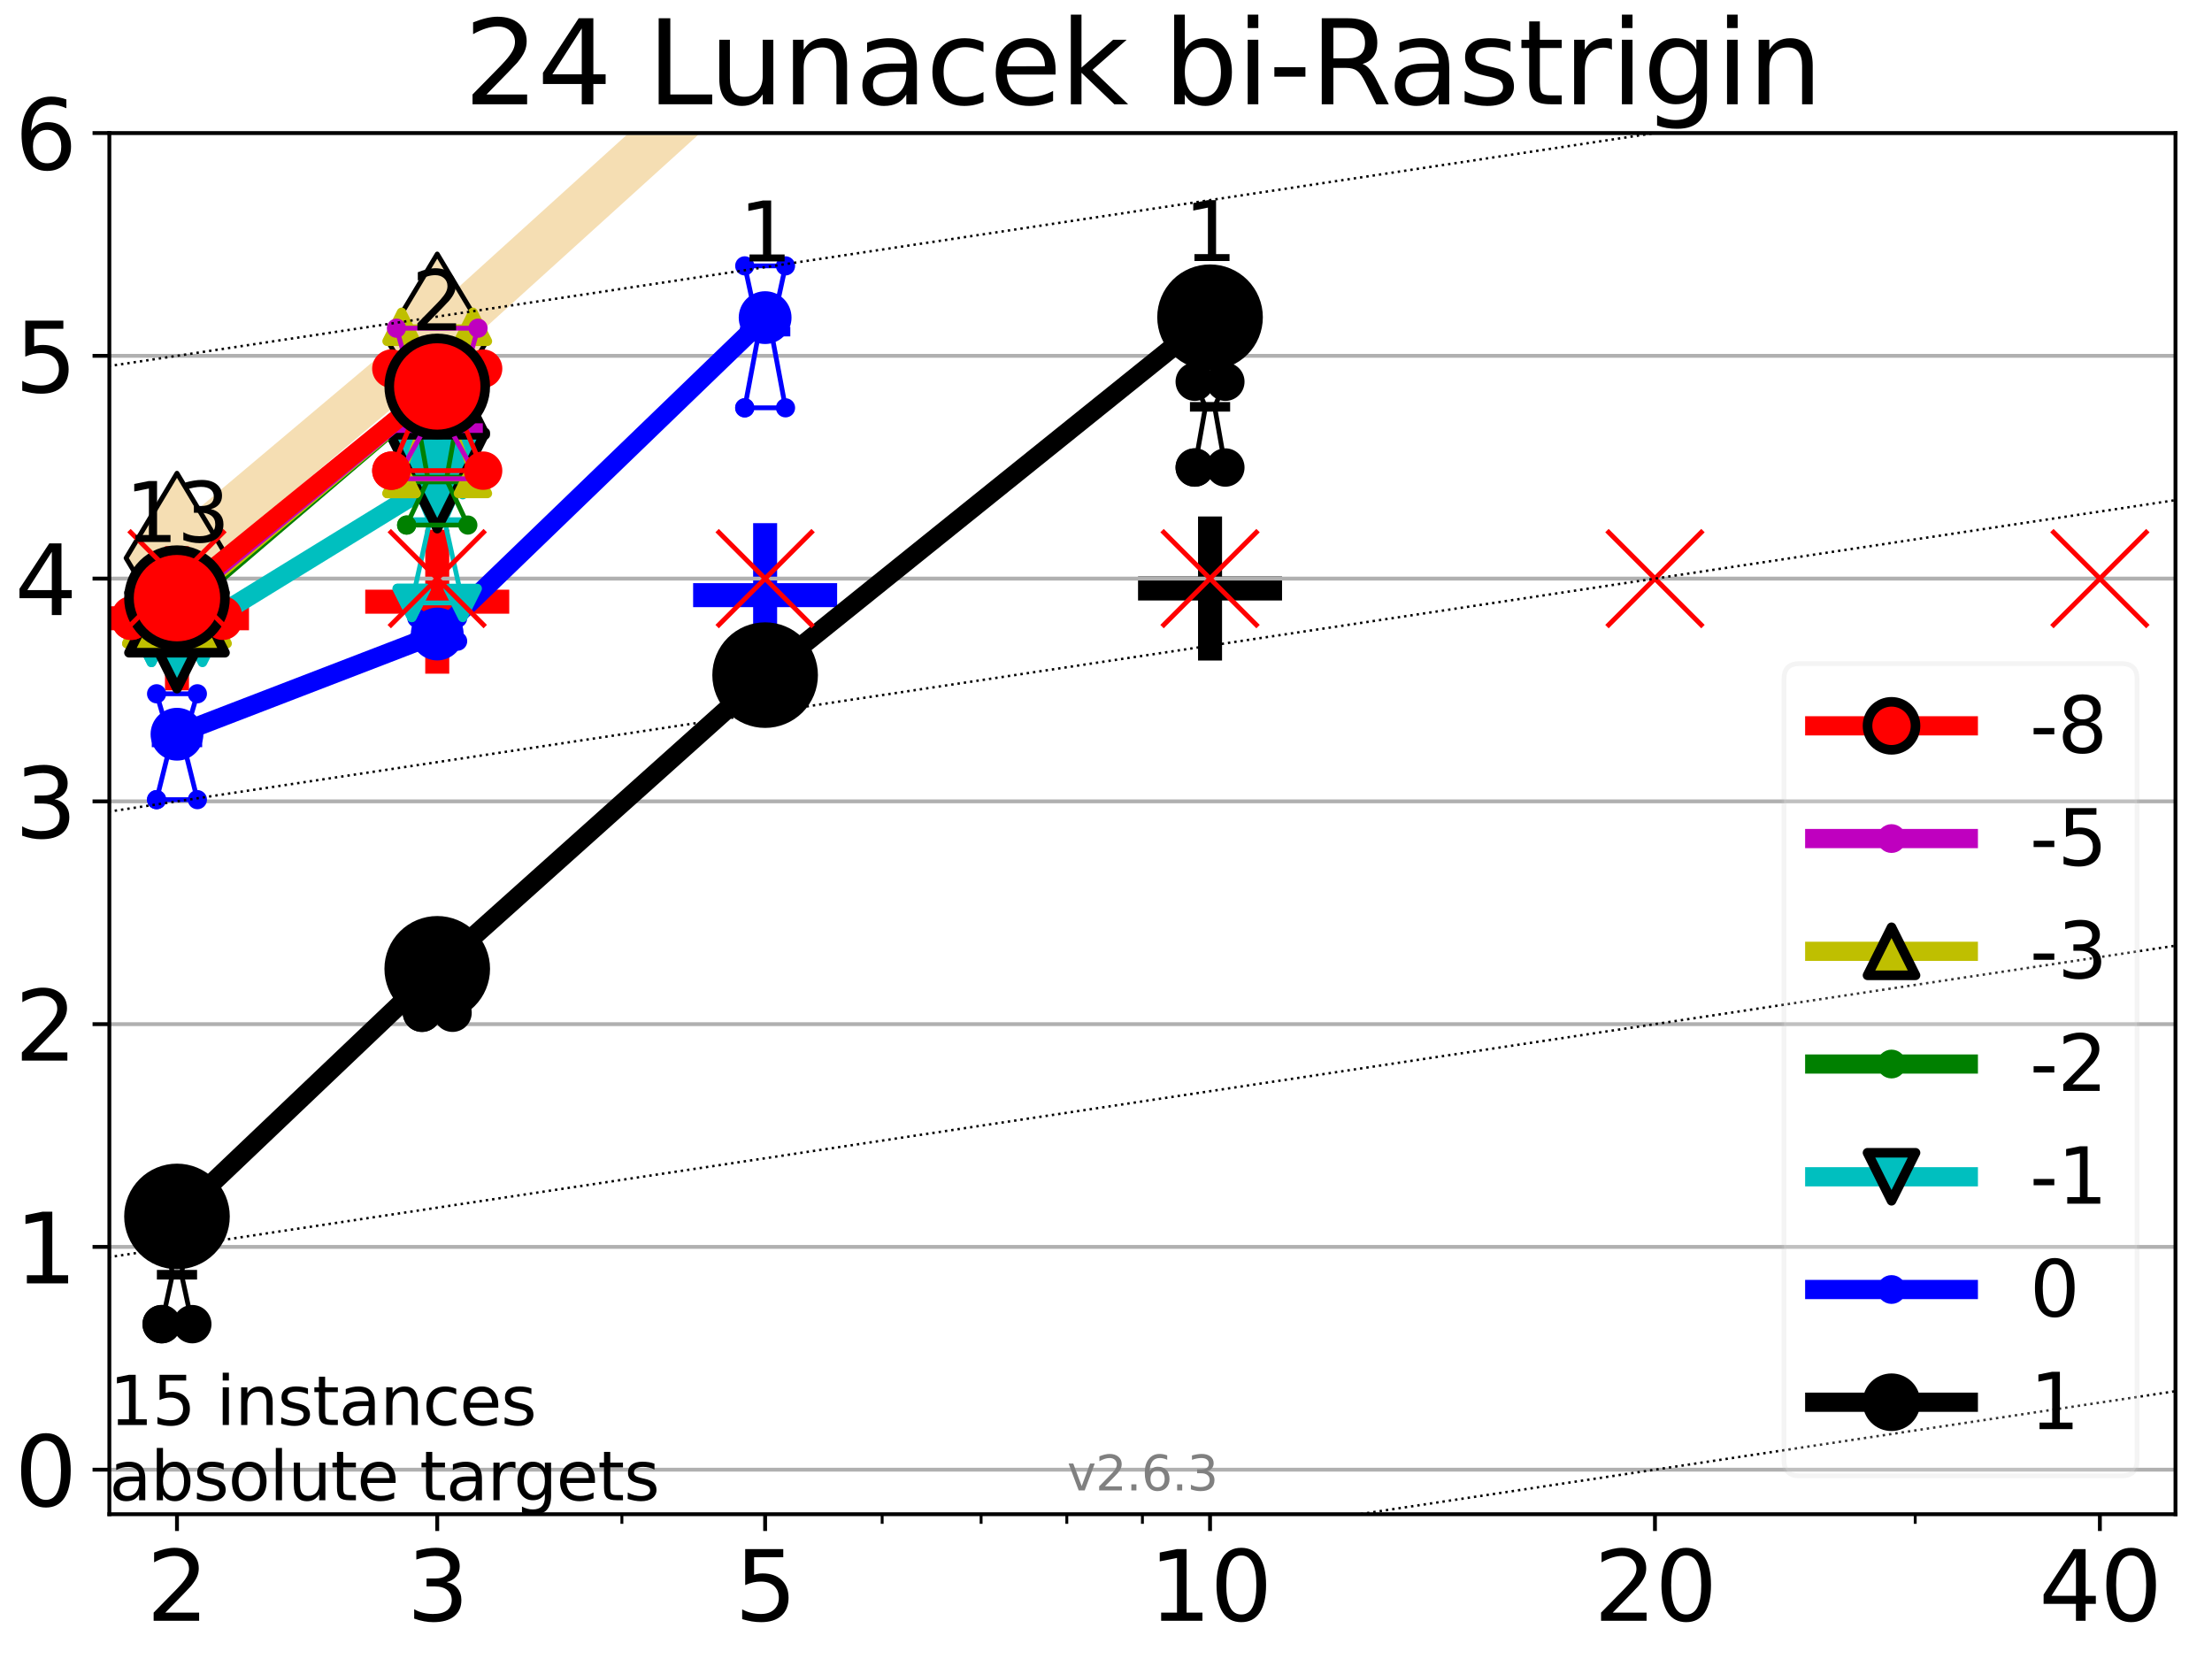 <?xml version="1.0" encoding="utf-8" standalone="no"?>
<!DOCTYPE svg PUBLIC "-//W3C//DTD SVG 1.1//EN"
  "http://www.w3.org/Graphics/SVG/1.1/DTD/svg11.dtd">
<svg xmlns:xlink="http://www.w3.org/1999/xlink" width="460.8pt" height="345.6pt" viewBox="0 0 460.8 345.6" xmlns="http://www.w3.org/2000/svg" version="1.1">
 <defs>
  <style type="text/css">*{stroke-linejoin: round; stroke-linecap: butt}</style>
 </defs>
 <g id="figure_1">
  <g id="patch_1">
   <path d="M 0 345.6 
L 460.8 345.6 
L 460.8 0 
L 0 0 
z
" style="fill: #ffffff"/>
  </g>
  <g id="axes_1">
   <g id="patch_2">
    <path d="M 22.78 315.44 
L 453.192 315.44 
L 453.192 27.72 
L 22.78 27.72 
z
" style="fill: #ffffff"/>
   </g>
   <g id="line2d_1">
    <path d="M 36.868 116.26 
L 91.085 70.59 
L 159.39 8.719 
L 201.193 -1 
M 303.623 -1 
L 344.758 8.44 
L 385.718 -1 
" clip-path="url(#p3d524fb535)" style="fill: none; stroke: #f5deb3; stroke-width: 10; stroke-linecap: square"/>
    <defs>
     <path id="m4051fd9ce9" d="M -0 17.678 
L 10.607 0 
L 0 -17.678 
L -10.607 -0 
z
" style="stroke: #000000; stroke-linejoin: miter"/>
    </defs>
    <g clip-path="url(#p3d524fb535)">
     <use xlink:href="#m4051fd9ce9" x="36.868" y="116.26" style="fill: #f5deb3; stroke: #000000; stroke-linejoin: miter"/>
     <use xlink:href="#m4051fd9ce9" x="91.085" y="70.59" style="fill: #f5deb3; stroke: #000000; stroke-linejoin: miter"/>
     <use xlink:href="#m4051fd9ce9" x="159.39" y="8.719" style="fill: #f5deb3; stroke: #000000; stroke-linejoin: miter"/>
     <use xlink:href="#m4051fd9ce9" x="201.193" y="-1" style="fill: #f5deb3; stroke: #000000; stroke-linejoin: miter"/>
     <use xlink:href="#m4051fd9ce9" x="303.623" y="-1" style="fill: #f5deb3; stroke: #000000; stroke-linejoin: miter"/>
     <use xlink:href="#m4051fd9ce9" x="344.758" y="8.44" style="fill: #f5deb3; stroke: #000000; stroke-linejoin: miter"/>
     <use xlink:href="#m4051fd9ce9" x="385.718" y="-1" style="fill: #f5deb3; stroke: #000000; stroke-linejoin: miter"/>
    </g>
   </g>
   <g id="line2d_2">
    <defs>
     <path id="mf34a8677f2" d="M -15 0 
L 15 0 
M 0 15 
L 0 -15 
" style="stroke: #000000; stroke-width: 5"/>
    </defs>
    <g clip-path="url(#p3d524fb535)">
     <use xlink:href="#mf34a8677f2" x="252.074" y="122.596" style="stroke: #000000; stroke-width: 5"/>
    </g>
   </g>
   <g id="line2d_3">
    <defs>
     <path id="meecd7b8288" d="M -15 0 
L 15 0 
M 0 15 
L 0 -15 
" style="stroke: #0000ff; stroke-width: 5"/>
    </defs>
    <g clip-path="url(#p3d524fb535)">
     <use xlink:href="#meecd7b8288" x="159.39" y="123.976" style="fill: #0000ff; stroke: #0000ff; stroke-width: 5"/>
    </g>
   </g>
   <g id="line2d_4">
    <defs>
     <path id="m7ab9664e26" d="M -15 0 
L 15 0 
M 0 15 
L 0 -15 
" style="stroke: #ff0000; stroke-width: 5"/>
    </defs>
    <g clip-path="url(#p3d524fb535)">
     <use xlink:href="#m7ab9664e26" x="91.085" y="125.347" style="fill: #ff0000; stroke: #ff0000; stroke-width: 5"/>
    </g>
   </g>
   <g id="line2d_5">
    <g clip-path="url(#p3d524fb535)">
     <use xlink:href="#m7ab9664e26" x="36.868" y="128.801" style="fill: #ff0000; stroke: #ff0000; stroke-width: 5"/>
    </g>
   </g>
   <g id="matplotlib.axis_1">
    <g id="xtick_1">
     <g id="line2d_6">
      <defs>
       <path id="m7a3d107139" d="M 0 0 
L 0 3.5 
" style="stroke: #000000; stroke-width: 0.8"/>
      </defs>
      <g>
       <use xlink:href="#m7a3d107139" x="36.868" y="315.44" style="stroke: #000000; stroke-width: 0.8"/>
      </g>
     </g>
     <g id="text_1">
      <!-- 2 -->
      <g transform="translate(30.506 337.637) scale(0.2 -0.2)">
       <defs>
        <path id="DejaVuSans-32" d="M 1228 531 
L 3431 531 
L 3431 0 
L 469 0 
L 469 531 
Q 828 903 1448 1529 
Q 2069 2156 2228 2338 
Q 2531 2678 2651 2914 
Q 2772 3150 2772 3378 
Q 2772 3750 2511 3984 
Q 2250 4219 1831 4219 
Q 1534 4219 1204 4116 
Q 875 4013 500 3803 
L 500 4441 
Q 881 4594 1212 4672 
Q 1544 4750 1819 4750 
Q 2544 4750 2975 4387 
Q 3406 4025 3406 3419 
Q 3406 3131 3298 2873 
Q 3191 2616 2906 2266 
Q 2828 2175 2409 1742 
Q 1991 1309 1228 531 
z
" transform="scale(0.016)"/>
       </defs>
       <use xlink:href="#DejaVuSans-32"/>
      </g>
     </g>
    </g>
    <g id="xtick_2">
     <g id="line2d_7">
      <g>
       <use xlink:href="#m7a3d107139" x="91.085" y="315.44" style="stroke: #000000; stroke-width: 0.8"/>
      </g>
     </g>
     <g id="text_2">
      <!-- 3 -->
      <g transform="translate(84.723 337.637) scale(0.2 -0.2)">
       <defs>
        <path id="DejaVuSans-33" d="M 2597 2516 
Q 3050 2419 3304 2112 
Q 3559 1806 3559 1356 
Q 3559 666 3084 287 
Q 2609 -91 1734 -91 
Q 1441 -91 1130 -33 
Q 819 25 488 141 
L 488 750 
Q 750 597 1062 519 
Q 1375 441 1716 441 
Q 2309 441 2620 675 
Q 2931 909 2931 1356 
Q 2931 1769 2642 2001 
Q 2353 2234 1838 2234 
L 1294 2234 
L 1294 2753 
L 1863 2753 
Q 2328 2753 2575 2939 
Q 2822 3125 2822 3475 
Q 2822 3834 2567 4026 
Q 2313 4219 1838 4219 
Q 1578 4219 1281 4162 
Q 984 4106 628 3988 
L 628 4550 
Q 988 4650 1302 4700 
Q 1616 4750 1894 4750 
Q 2613 4750 3031 4423 
Q 3450 4097 3450 3541 
Q 3450 3153 3228 2886 
Q 3006 2619 2597 2516 
z
" transform="scale(0.016)"/>
       </defs>
       <use xlink:href="#DejaVuSans-33"/>
      </g>
     </g>
    </g>
    <g id="xtick_3">
     <g id="line2d_8">
      <g>
       <use xlink:href="#m7a3d107139" x="159.39" y="315.44" style="stroke: #000000; stroke-width: 0.8"/>
      </g>
     </g>
     <g id="text_3">
      <!-- 5 -->
      <g transform="translate(153.028 337.637) scale(0.2 -0.2)">
       <defs>
        <path id="DejaVuSans-35" d="M 691 4666 
L 3169 4666 
L 3169 4134 
L 1269 4134 
L 1269 2991 
Q 1406 3038 1543 3061 
Q 1681 3084 1819 3084 
Q 2600 3084 3056 2656 
Q 3513 2228 3513 1497 
Q 3513 744 3044 326 
Q 2575 -91 1722 -91 
Q 1428 -91 1123 -41 
Q 819 9 494 109 
L 494 744 
Q 775 591 1075 516 
Q 1375 441 1709 441 
Q 2250 441 2565 725 
Q 2881 1009 2881 1497 
Q 2881 1984 2565 2268 
Q 2250 2553 1709 2553 
Q 1456 2553 1204 2497 
Q 953 2441 691 2322 
L 691 4666 
z
" transform="scale(0.016)"/>
       </defs>
       <use xlink:href="#DejaVuSans-35"/>
      </g>
     </g>
    </g>
    <g id="xtick_4">
     <g id="line2d_9">
      <g>
       <use xlink:href="#m7a3d107139" x="252.074" y="315.44" style="stroke: #000000; stroke-width: 0.8"/>
      </g>
     </g>
     <g id="text_4">
      <!-- 10 -->
      <g transform="translate(239.349 337.637) scale(0.2 -0.2)">
       <defs>
        <path id="DejaVuSans-31" d="M 794 531 
L 1825 531 
L 1825 4091 
L 703 3866 
L 703 4441 
L 1819 4666 
L 2450 4666 
L 2450 531 
L 3481 531 
L 3481 0 
L 794 0 
L 794 531 
z
" transform="scale(0.016)"/>
        <path id="DejaVuSans-30" d="M 2034 4250 
Q 1547 4250 1301 3770 
Q 1056 3291 1056 2328 
Q 1056 1369 1301 889 
Q 1547 409 2034 409 
Q 2525 409 2770 889 
Q 3016 1369 3016 2328 
Q 3016 3291 2770 3770 
Q 2525 4250 2034 4250 
z
M 2034 4750 
Q 2819 4750 3233 4129 
Q 3647 3509 3647 2328 
Q 3647 1150 3233 529 
Q 2819 -91 2034 -91 
Q 1250 -91 836 529 
Q 422 1150 422 2328 
Q 422 3509 836 4129 
Q 1250 4750 2034 4750 
z
" transform="scale(0.016)"/>
       </defs>
       <use xlink:href="#DejaVuSans-31"/>
       <use xlink:href="#DejaVuSans-30" x="63.623"/>
      </g>
     </g>
    </g>
    <g id="xtick_5">
     <g id="line2d_10">
      <g>
       <use xlink:href="#m7a3d107139" x="344.758" y="315.44" style="stroke: #000000; stroke-width: 0.8"/>
      </g>
     </g>
     <g id="text_5">
      <!-- 20 -->
      <g transform="translate(332.033 337.637) scale(0.2 -0.2)">
       <use xlink:href="#DejaVuSans-32"/>
       <use xlink:href="#DejaVuSans-30" x="63.623"/>
      </g>
     </g>
    </g>
    <g id="xtick_6">
     <g id="line2d_11">
      <g>
       <use xlink:href="#m7a3d107139" x="437.443" y="315.44" style="stroke: #000000; stroke-width: 0.8"/>
      </g>
     </g>
     <g id="text_6">
      <!-- 40 -->
      <g transform="translate(424.718 337.637) scale(0.2 -0.2)">
       <defs>
        <path id="DejaVuSans-34" d="M 2419 4116 
L 825 1625 
L 2419 1625 
L 2419 4116 
z
M 2253 4666 
L 3047 4666 
L 3047 1625 
L 3713 1625 
L 3713 1100 
L 3047 1100 
L 3047 0 
L 2419 0 
L 2419 1100 
L 313 1100 
L 313 1709 
L 2253 4666 
z
" transform="scale(0.016)"/>
       </defs>
       <use xlink:href="#DejaVuSans-34"/>
       <use xlink:href="#DejaVuSans-30" x="63.623"/>
      </g>
     </g>
    </g>
    <g id="xtick_7">
     <g id="line2d_12">
      <defs>
       <path id="m1f62e61ab7" d="M 0 0 
L 0 2 
" style="stroke: #000000; stroke-width: 0.6"/>
      </defs>
      <g>
       <use xlink:href="#m1f62e61ab7" x="129.552" y="315.44" style="stroke: #000000; stroke-width: 0.6"/>
      </g>
     </g>
    </g>
    <g id="xtick_8">
     <g id="line2d_13">
      <g>
       <use xlink:href="#m1f62e61ab7" x="183.769" y="315.44" style="stroke: #000000; stroke-width: 0.6"/>
      </g>
     </g>
    </g>
    <g id="xtick_9">
     <g id="line2d_14">
      <g>
       <use xlink:href="#m1f62e61ab7" x="204.381" y="315.44" style="stroke: #000000; stroke-width: 0.6"/>
      </g>
     </g>
    </g>
    <g id="xtick_10">
     <g id="line2d_15">
      <g>
       <use xlink:href="#m1f62e61ab7" x="222.237" y="315.44" style="stroke: #000000; stroke-width: 0.6"/>
      </g>
     </g>
    </g>
    <g id="xtick_11">
     <g id="line2d_16">
      <g>
       <use xlink:href="#m1f62e61ab7" x="237.986" y="315.44" style="stroke: #000000; stroke-width: 0.6"/>
      </g>
     </g>
    </g>
    <g id="xtick_12">
     <g id="line2d_17">
      <g>
       <use xlink:href="#m1f62e61ab7" x="398.975" y="315.44" style="stroke: #000000; stroke-width: 0.6"/>
      </g>
     </g>
    </g>
   </g>
   <g id="matplotlib.axis_2">
    <g id="ytick_1">
     <g id="line2d_18">
      <path d="M 22.78 306.159 
L 453.192 306.159 
" clip-path="url(#p3d524fb535)" style="fill: none; stroke: #b0b0b0; stroke-width: 0.8; stroke-linecap: square"/>
     </g>
     <g id="line2d_19">
      <defs>
       <path id="mc41da12de9" d="M 0 0 
L -3.5 0 
" style="stroke: #000000; stroke-width: 0.8"/>
      </defs>
      <g>
       <use xlink:href="#mc41da12de9" x="22.78" y="306.159" style="stroke: #000000; stroke-width: 0.8"/>
      </g>
     </g>
     <g id="text_7">
      <!-- 0 -->
      <g transform="translate(3.055 313.757) scale(0.2 -0.2)">
       <use xlink:href="#DejaVuSans-30"/>
      </g>
     </g>
    </g>
    <g id="ytick_2">
     <g id="line2d_20">
      <path d="M 22.78 259.752 
L 453.192 259.752 
" clip-path="url(#p3d524fb535)" style="fill: none; stroke: #b0b0b0; stroke-width: 0.8; stroke-linecap: square"/>
     </g>
     <g id="line2d_21">
      <g>
       <use xlink:href="#mc41da12de9" x="22.78" y="259.752" style="stroke: #000000; stroke-width: 0.8"/>
      </g>
     </g>
     <g id="text_8">
      <!-- 1 -->
      <g transform="translate(3.055 267.351) scale(0.2 -0.2)">
       <use xlink:href="#DejaVuSans-31"/>
      </g>
     </g>
    </g>
    <g id="ytick_3">
     <g id="line2d_22">
      <path d="M 22.78 213.346 
L 453.192 213.346 
" clip-path="url(#p3d524fb535)" style="fill: none; stroke: #b0b0b0; stroke-width: 0.8; stroke-linecap: square"/>
     </g>
     <g id="line2d_23">
      <g>
       <use xlink:href="#mc41da12de9" x="22.78" y="213.346" style="stroke: #000000; stroke-width: 0.8"/>
      </g>
     </g>
     <g id="text_9">
      <!-- 2 -->
      <g transform="translate(3.055 220.944) scale(0.2 -0.2)">
       <use xlink:href="#DejaVuSans-32"/>
      </g>
     </g>
    </g>
    <g id="ytick_4">
     <g id="line2d_24">
      <path d="M 22.78 166.939 
L 453.192 166.939 
" clip-path="url(#p3d524fb535)" style="fill: none; stroke: #b0b0b0; stroke-width: 0.8; stroke-linecap: square"/>
     </g>
     <g id="line2d_25">
      <g>
       <use xlink:href="#mc41da12de9" x="22.78" y="166.939" style="stroke: #000000; stroke-width: 0.8"/>
      </g>
     </g>
     <g id="text_10">
      <!-- 3 -->
      <g transform="translate(3.055 174.538) scale(0.2 -0.2)">
       <use xlink:href="#DejaVuSans-33"/>
      </g>
     </g>
    </g>
    <g id="ytick_5">
     <g id="line2d_26">
      <path d="M 22.78 120.533 
L 453.192 120.533 
" clip-path="url(#p3d524fb535)" style="fill: none; stroke: #b0b0b0; stroke-width: 0.8; stroke-linecap: square"/>
     </g>
     <g id="line2d_27">
      <g>
       <use xlink:href="#mc41da12de9" x="22.78" y="120.533" style="stroke: #000000; stroke-width: 0.8"/>
      </g>
     </g>
     <g id="text_11">
      <!-- 4 -->
      <g transform="translate(3.055 128.131) scale(0.2 -0.2)">
       <use xlink:href="#DejaVuSans-34"/>
      </g>
     </g>
    </g>
    <g id="ytick_6">
     <g id="line2d_28">
      <path d="M 22.78 74.126 
L 453.192 74.126 
" clip-path="url(#p3d524fb535)" style="fill: none; stroke: #b0b0b0; stroke-width: 0.8; stroke-linecap: square"/>
     </g>
     <g id="line2d_29">
      <g>
       <use xlink:href="#mc41da12de9" x="22.78" y="74.126" style="stroke: #000000; stroke-width: 0.8"/>
      </g>
     </g>
     <g id="text_12">
      <!-- 5 -->
      <g transform="translate(3.055 81.725) scale(0.2 -0.2)">
       <use xlink:href="#DejaVuSans-35"/>
      </g>
     </g>
    </g>
    <g id="ytick_7">
     <g id="line2d_30">
      <path d="M 22.78 27.72 
L 453.192 27.72 
" clip-path="url(#p3d524fb535)" style="fill: none; stroke: #b0b0b0; stroke-width: 0.8; stroke-linecap: square"/>
     </g>
     <g id="line2d_31">
      <g>
       <use xlink:href="#mc41da12de9" x="22.78" y="27.72" style="stroke: #000000; stroke-width: 0.8"/>
      </g>
     </g>
     <g id="text_13">
      <!-- 6 -->
      <g transform="translate(3.055 35.318) scale(0.2 -0.2)">
       <defs>
        <path id="DejaVuSans-36" d="M 2113 2584 
Q 1688 2584 1439 2293 
Q 1191 2003 1191 1497 
Q 1191 994 1439 701 
Q 1688 409 2113 409 
Q 2538 409 2786 701 
Q 3034 994 3034 1497 
Q 3034 2003 2786 2293 
Q 2538 2584 2113 2584 
z
M 3366 4563 
L 3366 3988 
Q 3128 4100 2886 4159 
Q 2644 4219 2406 4219 
Q 1781 4219 1451 3797 
Q 1122 3375 1075 2522 
Q 1259 2794 1537 2939 
Q 1816 3084 2150 3084 
Q 2853 3084 3261 2657 
Q 3669 2231 3669 1497 
Q 3669 778 3244 343 
Q 2819 -91 2113 -91 
Q 1303 -91 875 529 
Q 447 1150 447 2328 
Q 447 3434 972 4092 
Q 1497 4750 2381 4750 
Q 2619 4750 2861 4703 
Q 3103 4656 3366 4563 
z
" transform="scale(0.016)"/>
       </defs>
       <use xlink:href="#DejaVuSans-36"/>
      </g>
     </g>
    </g>
   </g>
   <g id="line2d_32">
    <path d="M 33.682 275.845 
L 35.912 265.55 
L 33.682 249.058 
L 40.054 249.058 
L 37.824 265.55 
L 40.054 275.845 
L 33.682 275.845 
" clip-path="url(#p3d524fb535)" style="fill: none; stroke: #000000; stroke-linecap: square"/>
   </g>
   <g id="line2d_33">
    <path d="M 33.682 275.845 
L 40.054 275.845 
L 40.054 249.058 
L 33.682 249.058 
L 33.682 275.845 
" clip-path="url(#p3d524fb535)" style="fill: none"/>
    <defs>
     <path id="m7f9012913b" d="M 0 3 
C 0.796 3 1.559 2.684 2.121 2.121 
C 2.684 1.559 3 0.796 3 0 
C 3 -0.796 2.684 -1.559 2.121 -2.121 
C 1.559 -2.684 0.796 -3 0 -3 
C -0.796 -3 -1.559 -2.684 -2.121 -2.121 
C -2.684 -1.559 -3 -0.796 -3 0 
C -3 0.796 -2.684 1.559 -2.121 2.121 
C -1.559 2.684 -0.796 3 0 3 
z
" style="stroke: #000000; stroke-width: 2"/>
    </defs>
    <g clip-path="url(#p3d524fb535)">
     <use xlink:href="#m7f9012913b" x="33.682" y="275.845" style="stroke: #000000; stroke-width: 2"/>
     <use xlink:href="#m7f9012913b" x="40.054" y="275.845" style="stroke: #000000; stroke-width: 2"/>
     <use xlink:href="#m7f9012913b" x="40.054" y="249.058" style="stroke: #000000; stroke-width: 2"/>
     <use xlink:href="#m7f9012913b" x="33.682" y="249.058" style="stroke: #000000; stroke-width: 2"/>
     <use xlink:href="#m7f9012913b" x="33.682" y="275.845" style="stroke: #000000; stroke-width: 2"/>
    </g>
   </g>
   <g id="line2d_34">
    <path d="M 33.682 265.55 
L 40.054 265.55 
" clip-path="url(#p3d524fb535)" style="fill: none; stroke: #000000; stroke-width: 2; stroke-linecap: square"/>
   </g>
   <g id="line2d_35">
    <path d="M 87.899 210.972 
L 90.129 205.174 
L 87.899 198.297 
L 94.271 198.297 
L 92.041 205.174 
L 94.271 210.972 
L 87.899 210.972 
" clip-path="url(#p3d524fb535)" style="fill: none; stroke: #000000; stroke-linecap: square"/>
   </g>
   <g id="line2d_36">
    <path d="M 87.899 210.972 
L 94.271 210.972 
L 94.271 198.297 
L 87.899 198.297 
L 87.899 210.972 
" clip-path="url(#p3d524fb535)" style="fill: none"/>
    <g clip-path="url(#p3d524fb535)">
     <use xlink:href="#m7f9012913b" x="87.899" y="210.972" style="stroke: #000000; stroke-width: 2"/>
     <use xlink:href="#m7f9012913b" x="94.271" y="210.972" style="stroke: #000000; stroke-width: 2"/>
     <use xlink:href="#m7f9012913b" x="94.271" y="198.297" style="stroke: #000000; stroke-width: 2"/>
     <use xlink:href="#m7f9012913b" x="87.899" y="198.297" style="stroke: #000000; stroke-width: 2"/>
     <use xlink:href="#m7f9012913b" x="87.899" y="210.972" style="stroke: #000000; stroke-width: 2"/>
    </g>
   </g>
   <g id="line2d_37">
    <path d="M 87.899 205.174 
L 94.271 205.174 
" clip-path="url(#p3d524fb535)" style="fill: none; stroke: #000000; stroke-width: 2; stroke-linecap: square"/>
   </g>
   <g id="line2d_38">
    <path d="M 156.204 145.121 
L 158.434 139.649 
L 156.204 137.386 
L 162.576 137.386 
L 160.346 139.649 
L 162.576 145.121 
L 156.204 145.121 
" clip-path="url(#p3d524fb535)" style="fill: none; stroke: #000000; stroke-linecap: square"/>
   </g>
   <g id="line2d_39">
    <path d="M 156.204 145.121 
L 162.576 145.121 
L 162.576 137.386 
L 156.204 137.386 
L 156.204 145.121 
" clip-path="url(#p3d524fb535)" style="fill: none"/>
    <g clip-path="url(#p3d524fb535)">
     <use xlink:href="#m7f9012913b" x="156.204" y="145.121" style="stroke: #000000; stroke-width: 2"/>
     <use xlink:href="#m7f9012913b" x="162.576" y="145.121" style="stroke: #000000; stroke-width: 2"/>
     <use xlink:href="#m7f9012913b" x="162.576" y="137.386" style="stroke: #000000; stroke-width: 2"/>
     <use xlink:href="#m7f9012913b" x="156.204" y="137.386" style="stroke: #000000; stroke-width: 2"/>
     <use xlink:href="#m7f9012913b" x="156.204" y="145.121" style="stroke: #000000; stroke-width: 2"/>
    </g>
   </g>
   <g id="line2d_40">
    <path d="M 156.204 139.649 
L 162.576 139.649 
" clip-path="url(#p3d524fb535)" style="fill: none; stroke: #000000; stroke-width: 2; stroke-linecap: square"/>
   </g>
   <g id="line2d_41">
    <path d="M 248.888 97.391 
L 251.118 84.751 
L 248.888 79.518 
L 255.26 79.518 
L 253.03 84.751 
L 255.26 97.391 
L 248.888 97.391 
" clip-path="url(#p3d524fb535)" style="fill: none; stroke: #000000; stroke-linecap: square"/>
   </g>
   <g id="line2d_42">
    <path d="M 248.888 97.391 
L 255.26 97.391 
L 255.26 79.518 
L 248.888 79.518 
L 248.888 97.391 
" clip-path="url(#p3d524fb535)" style="fill: none"/>
    <g clip-path="url(#p3d524fb535)">
     <use xlink:href="#m7f9012913b" x="248.888" y="97.391" style="stroke: #000000; stroke-width: 2"/>
     <use xlink:href="#m7f9012913b" x="255.26" y="97.391" style="stroke: #000000; stroke-width: 2"/>
     <use xlink:href="#m7f9012913b" x="255.26" y="79.518" style="stroke: #000000; stroke-width: 2"/>
     <use xlink:href="#m7f9012913b" x="248.888" y="79.518" style="stroke: #000000; stroke-width: 2"/>
     <use xlink:href="#m7f9012913b" x="248.888" y="97.391" style="stroke: #000000; stroke-width: 2"/>
    </g>
   </g>
   <g id="line2d_43">
    <path d="M 248.888 84.751 
L 255.26 84.751 
" clip-path="url(#p3d524fb535)" style="fill: none; stroke: #000000; stroke-width: 2; stroke-linecap: square"/>
   </g>
   <g id="line2d_44">
    <path d="M 36.868 253.408 
L 91.085 201.823 
" clip-path="url(#p3d524fb535)" style="fill: none; stroke: #000000; stroke-width: 4; stroke-linecap: square"/>
   </g>
   <g id="line2d_45">
    <path d="M 91.085 201.823 
L 159.39 140.64 
" clip-path="url(#p3d524fb535)" style="fill: none; stroke: #000000; stroke-width: 4; stroke-linecap: square"/>
   </g>
   <g id="line2d_46">
    <path d="M 159.39 140.64 
L 252.074 66.086 
" clip-path="url(#p3d524fb535)" style="fill: none; stroke: #000000; stroke-width: 4; stroke-linecap: square"/>
   </g>
   <g id="line2d_47">
    <path d="M 36.868 253.408 
L 91.085 201.823 
L 159.39 140.64 
L 252.074 66.086 
" clip-path="url(#p3d524fb535)" style="fill: none"/>
    <defs>
     <path id="m60d00f6d2e" d="M 0 10 
C 2.652 10 5.196 8.946 7.071 7.071 
C 8.946 5.196 10 2.652 10 0 
C 10 -2.652 8.946 -5.196 7.071 -7.071 
C 5.196 -8.946 2.652 -10 0 -10 
C -2.652 -10 -5.196 -8.946 -7.071 -7.071 
C -8.946 -5.196 -10 -2.652 -10 0 
C -10 2.652 -8.946 5.196 -7.071 7.071 
C -5.196 8.946 -2.652 10 0 10 
z
" style="stroke: #000000; stroke-width: 2"/>
    </defs>
    <g clip-path="url(#p3d524fb535)">
     <use xlink:href="#m60d00f6d2e" x="36.868" y="253.408" style="stroke: #000000; stroke-width: 2"/>
     <use xlink:href="#m60d00f6d2e" x="91.085" y="201.823" style="stroke: #000000; stroke-width: 2"/>
     <use xlink:href="#m60d00f6d2e" x="159.39" y="140.64" style="stroke: #000000; stroke-width: 2"/>
     <use xlink:href="#m60d00f6d2e" x="252.074" y="66.086" style="stroke: #000000; stroke-width: 2"/>
    </g>
   </g>
   <g id="line2d_48">
    <path d="M 32.62 166.582 
L 35.594 154.656 
L 32.62 144.527 
L 41.116 144.527 
L 38.143 154.656 
L 41.116 166.582 
L 32.62 166.582 
" clip-path="url(#p3d524fb535)" style="fill: none; stroke: #0000ff; stroke-linecap: square"/>
   </g>
   <g id="line2d_49">
    <path d="M 32.62 166.582 
L 41.116 166.582 
L 41.116 144.527 
L 32.62 144.527 
L 32.62 166.582 
" clip-path="url(#p3d524fb535)" style="fill: none"/>
    <defs>
     <path id="m437d1b0898" d="M 0 1.5 
C 0.398 1.5 0.779 1.342 1.061 1.061 
C 1.342 0.779 1.5 0.398 1.5 0 
C 1.5 -0.398 1.342 -0.779 1.061 -1.061 
C 0.779 -1.342 0.398 -1.5 0 -1.5 
C -0.398 -1.5 -0.779 -1.342 -1.061 -1.061 
C -1.342 -0.779 -1.5 -0.398 -1.5 0 
C -1.5 0.398 -1.342 0.779 -1.061 1.061 
C -0.779 1.342 -0.398 1.5 0 1.5 
z
" style="stroke: #0000ff"/>
    </defs>
    <g clip-path="url(#p3d524fb535)">
     <use xlink:href="#m437d1b0898" x="32.62" y="166.582" style="fill: #0000ff; stroke: #0000ff"/>
     <use xlink:href="#m437d1b0898" x="41.116" y="166.582" style="fill: #0000ff; stroke: #0000ff"/>
     <use xlink:href="#m437d1b0898" x="41.116" y="144.527" style="fill: #0000ff; stroke: #0000ff"/>
     <use xlink:href="#m437d1b0898" x="32.62" y="144.527" style="fill: #0000ff; stroke: #0000ff"/>
     <use xlink:href="#m437d1b0898" x="32.62" y="166.582" style="fill: #0000ff; stroke: #0000ff"/>
    </g>
   </g>
   <g id="line2d_50">
    <path d="M 32.62 154.656 
L 41.116 154.656 
" clip-path="url(#p3d524fb535)" style="fill: none; stroke: #0000ff; stroke-width: 2; stroke-linecap: square"/>
   </g>
   <g id="line2d_51">
    <path d="M 86.837 133.566 
L 89.811 131.296 
L 86.837 128.764 
L 95.333 128.764 
L 92.359 131.296 
L 95.333 133.566 
L 86.837 133.566 
" clip-path="url(#p3d524fb535)" style="fill: none; stroke: #0000ff; stroke-linecap: square"/>
   </g>
   <g id="line2d_52">
    <path d="M 86.837 133.566 
L 95.333 133.566 
L 95.333 128.764 
L 86.837 128.764 
L 86.837 133.566 
" clip-path="url(#p3d524fb535)" style="fill: none"/>
    <g clip-path="url(#p3d524fb535)">
     <use xlink:href="#m437d1b0898" x="86.837" y="133.566" style="fill: #0000ff; stroke: #0000ff"/>
     <use xlink:href="#m437d1b0898" x="95.333" y="133.566" style="fill: #0000ff; stroke: #0000ff"/>
     <use xlink:href="#m437d1b0898" x="95.333" y="128.764" style="fill: #0000ff; stroke: #0000ff"/>
     <use xlink:href="#m437d1b0898" x="86.837" y="128.764" style="fill: #0000ff; stroke: #0000ff"/>
     <use xlink:href="#m437d1b0898" x="86.837" y="133.566" style="fill: #0000ff; stroke: #0000ff"/>
    </g>
   </g>
   <g id="line2d_53">
    <path d="M 86.837 131.296 
L 95.333 131.296 
" clip-path="url(#p3d524fb535)" style="fill: none; stroke: #0000ff; stroke-width: 2; stroke-linecap: square"/>
   </g>
   <g id="line2d_54">
    <path d="M 155.142 84.956 
L 158.116 69.083 
L 155.142 55.385 
L 163.638 55.385 
L 160.665 69.083 
L 163.638 84.956 
L 155.142 84.956 
" clip-path="url(#p3d524fb535)" style="fill: none; stroke: #0000ff; stroke-linecap: square"/>
   </g>
   <g id="line2d_55">
    <path d="M 155.142 84.956 
L 163.638 84.956 
L 163.638 55.385 
L 155.142 55.385 
L 155.142 84.956 
" clip-path="url(#p3d524fb535)" style="fill: none"/>
    <g clip-path="url(#p3d524fb535)">
     <use xlink:href="#m437d1b0898" x="155.142" y="84.956" style="fill: #0000ff; stroke: #0000ff"/>
     <use xlink:href="#m437d1b0898" x="163.638" y="84.956" style="fill: #0000ff; stroke: #0000ff"/>
     <use xlink:href="#m437d1b0898" x="163.638" y="55.385" style="fill: #0000ff; stroke: #0000ff"/>
     <use xlink:href="#m437d1b0898" x="155.142" y="55.385" style="fill: #0000ff; stroke: #0000ff"/>
     <use xlink:href="#m437d1b0898" x="155.142" y="84.956" style="fill: #0000ff; stroke: #0000ff"/>
    </g>
   </g>
   <g id="line2d_56">
    <path d="M 155.142 69.083 
L 163.638 69.083 
" clip-path="url(#p3d524fb535)" style="fill: none; stroke: #0000ff; stroke-width: 2; stroke-linecap: square"/>
   </g>
   <g id="line2d_57">
    <path d="M 36.868 152.952 
L 91.085 132.074 
" clip-path="url(#p3d524fb535)" style="fill: none; stroke: #0000ff; stroke-width: 4; stroke-linecap: square"/>
   </g>
   <g id="line2d_58">
    <path d="M 91.085 132.074 
L 159.39 66.166 
" clip-path="url(#p3d524fb535)" style="fill: none; stroke: #0000ff; stroke-width: 4; stroke-linecap: square"/>
   </g>
   <g id="line2d_59">
    <path d="M 36.868 152.952 
L 91.085 132.074 
L 159.39 66.166 
" clip-path="url(#p3d524fb535)" style="fill: none"/>
    <defs>
     <path id="m6073691ad3" d="M 0 5 
C 1.326 5 2.598 4.473 3.536 3.536 
C 4.473 2.598 5 1.326 5 0 
C 5 -1.326 4.473 -2.598 3.536 -3.536 
C 2.598 -4.473 1.326 -5 0 -5 
C -1.326 -5 -2.598 -4.473 -3.536 -3.536 
C -4.473 -2.598 -5 -1.326 -5 0 
C -5 1.326 -4.473 2.598 -3.536 3.536 
C -2.598 4.473 -1.326 5 0 5 
z
" style="stroke: #0000ff"/>
    </defs>
    <g clip-path="url(#p3d524fb535)">
     <use xlink:href="#m6073691ad3" x="36.868" y="152.952" style="fill: #0000ff; stroke: #0000ff"/>
     <use xlink:href="#m6073691ad3" x="91.085" y="132.074" style="fill: #0000ff; stroke: #0000ff"/>
     <use xlink:href="#m6073691ad3" x="159.39" y="66.166" style="fill: #0000ff; stroke: #0000ff"/>
    </g>
   </g>
   <g id="line2d_60">
    <path d="M 31.558 134.982 
L 35.275 133.06 
L 31.558 131.981 
L 42.178 131.981 
L 38.461 133.06 
L 42.178 134.982 
L 31.558 134.982 
" clip-path="url(#p3d524fb535)" style="fill: none; stroke: #00bfbf; stroke-linecap: square"/>
   </g>
   <g id="line2d_61">
    <path d="M 31.558 134.982 
L 42.178 134.982 
L 42.178 131.981 
L 31.558 131.981 
L 31.558 134.982 
" clip-path="url(#p3d524fb535)" style="fill: none"/>
    <defs>
     <path id="m6e027cc25c" d="M -0 3 
L 3 -3 
L -3 -3 
z
" style="stroke: #00bfbf; stroke-width: 2; stroke-linejoin: miter"/>
    </defs>
    <g clip-path="url(#p3d524fb535)">
     <use xlink:href="#m6e027cc25c" x="31.558" y="134.982" style="fill: #00bfbf; stroke: #00bfbf; stroke-width: 2; stroke-linejoin: miter"/>
     <use xlink:href="#m6e027cc25c" x="42.178" y="134.982" style="fill: #00bfbf; stroke: #00bfbf; stroke-width: 2; stroke-linejoin: miter"/>
     <use xlink:href="#m6e027cc25c" x="42.178" y="131.981" style="fill: #00bfbf; stroke: #00bfbf; stroke-width: 2; stroke-linejoin: miter"/>
     <use xlink:href="#m6e027cc25c" x="31.558" y="131.981" style="fill: #00bfbf; stroke: #00bfbf; stroke-width: 2; stroke-linejoin: miter"/>
     <use xlink:href="#m6e027cc25c" x="31.558" y="134.982" style="fill: #00bfbf; stroke: #00bfbf; stroke-width: 2; stroke-linejoin: miter"/>
    </g>
   </g>
   <g id="line2d_62">
    <path d="M 31.558 133.06 
L 42.178 133.06 
" clip-path="url(#p3d524fb535)" style="fill: none; stroke: #00bfbf; stroke-width: 2; stroke-linecap: square"/>
   </g>
   <g id="line2d_63">
    <path d="M 85.775 125.604 
L 89.492 108.762 
L 85.775 100.032 
L 96.395 100.032 
L 92.678 108.762 
L 96.395 125.604 
L 85.775 125.604 
" clip-path="url(#p3d524fb535)" style="fill: none; stroke: #00bfbf; stroke-linecap: square"/>
   </g>
   <g id="line2d_64">
    <path d="M 85.775 125.604 
L 96.395 125.604 
L 96.395 100.032 
L 85.775 100.032 
L 85.775 125.604 
" clip-path="url(#p3d524fb535)" style="fill: none"/>
    <g clip-path="url(#p3d524fb535)">
     <use xlink:href="#m6e027cc25c" x="85.775" y="125.604" style="fill: #00bfbf; stroke: #00bfbf; stroke-width: 2; stroke-linejoin: miter"/>
     <use xlink:href="#m6e027cc25c" x="96.395" y="125.604" style="fill: #00bfbf; stroke: #00bfbf; stroke-width: 2; stroke-linejoin: miter"/>
     <use xlink:href="#m6e027cc25c" x="96.395" y="100.032" style="fill: #00bfbf; stroke: #00bfbf; stroke-width: 2; stroke-linejoin: miter"/>
     <use xlink:href="#m6e027cc25c" x="85.775" y="100.032" style="fill: #00bfbf; stroke: #00bfbf; stroke-width: 2; stroke-linejoin: miter"/>
     <use xlink:href="#m6e027cc25c" x="85.775" y="125.604" style="fill: #00bfbf; stroke: #00bfbf; stroke-width: 2; stroke-linejoin: miter"/>
    </g>
   </g>
   <g id="line2d_65">
    <path d="M 85.775 108.762 
L 96.395 108.762 
" clip-path="url(#p3d524fb535)" style="fill: none; stroke: #00bfbf; stroke-width: 2; stroke-linecap: square"/>
   </g>
   <g id="line2d_66">
    <path d="M 36.868 133.453 
L 91.085 100.126 
" clip-path="url(#p3d524fb535)" style="fill: none; stroke: #00bfbf; stroke-width: 4; stroke-linecap: square"/>
   </g>
   <g id="line2d_67">
    <path d="M 36.868 133.453 
L 91.085 100.126 
" clip-path="url(#p3d524fb535)" style="fill: none"/>
    <defs>
     <path id="mb7bc456ca2" d="M -0 10 
L 10 -10 
L -10 -10 
z
" style="stroke: #000000; stroke-width: 2; stroke-linejoin: miter"/>
    </defs>
    <g clip-path="url(#p3d524fb535)">
     <use xlink:href="#mb7bc456ca2" x="36.868" y="133.453" style="fill: #00bfbf; stroke: #000000; stroke-width: 2; stroke-linejoin: miter"/>
     <use xlink:href="#mb7bc456ca2" x="91.085" y="100.126" style="fill: #00bfbf; stroke: #000000; stroke-width: 2; stroke-linejoin: miter"/>
    </g>
   </g>
   <g id="line2d_68">
    <path d="M 30.496 133.354 
L 34.957 130.704 
L 30.496 129.341 
L 43.24 129.341 
L 38.78 130.704 
L 43.24 133.354 
L 30.496 133.354 
" clip-path="url(#p3d524fb535)" style="fill: none; stroke: #008000; stroke-linecap: square"/>
   </g>
   <g id="line2d_69">
    <path d="M 30.496 133.354 
L 43.24 133.354 
L 43.24 129.341 
L 30.496 129.341 
L 30.496 133.354 
" clip-path="url(#p3d524fb535)" style="fill: none"/>
    <defs>
     <path id="m1097cd12a8" d="M 0 1.5 
C 0.398 1.5 0.779 1.342 1.061 1.061 
C 1.342 0.779 1.5 0.398 1.5 0 
C 1.5 -0.398 1.342 -0.779 1.061 -1.061 
C 0.779 -1.342 0.398 -1.5 0 -1.5 
C -0.398 -1.5 -0.779 -1.342 -1.061 -1.061 
C -1.342 -0.779 -1.5 -0.398 -1.5 0 
C -1.5 0.398 -1.342 0.779 -1.061 1.061 
C -0.779 1.342 -0.398 1.5 0 1.5 
z
" style="stroke: #008000"/>
    </defs>
    <g clip-path="url(#p3d524fb535)">
     <use xlink:href="#m1097cd12a8" x="30.496" y="133.354" style="fill: #008000; stroke: #008000"/>
     <use xlink:href="#m1097cd12a8" x="43.24" y="133.354" style="fill: #008000; stroke: #008000"/>
     <use xlink:href="#m1097cd12a8" x="43.24" y="129.341" style="fill: #008000; stroke: #008000"/>
     <use xlink:href="#m1097cd12a8" x="30.496" y="129.341" style="fill: #008000; stroke: #008000"/>
     <use xlink:href="#m1097cd12a8" x="30.496" y="133.354" style="fill: #008000; stroke: #008000"/>
    </g>
   </g>
   <g id="line2d_70">
    <path d="M 30.496 130.704 
L 43.24 130.704 
" clip-path="url(#p3d524fb535)" style="fill: none; stroke: #008000; stroke-width: 2; stroke-linecap: square"/>
   </g>
   <g id="line2d_71">
    <path d="M 84.713 109.38 
L 89.173 99.89 
L 84.713 75.183 
L 97.457 75.183 
L 92.997 99.89 
L 97.457 109.38 
L 84.713 109.38 
" clip-path="url(#p3d524fb535)" style="fill: none; stroke: #008000; stroke-linecap: square"/>
   </g>
   <g id="line2d_72">
    <path d="M 84.713 109.38 
L 97.457 109.38 
L 97.457 75.183 
L 84.713 75.183 
L 84.713 109.38 
" clip-path="url(#p3d524fb535)" style="fill: none"/>
    <g clip-path="url(#p3d524fb535)">
     <use xlink:href="#m1097cd12a8" x="84.713" y="109.38" style="fill: #008000; stroke: #008000"/>
     <use xlink:href="#m1097cd12a8" x="97.457" y="109.38" style="fill: #008000; stroke: #008000"/>
     <use xlink:href="#m1097cd12a8" x="97.457" y="75.183" style="fill: #008000; stroke: #008000"/>
     <use xlink:href="#m1097cd12a8" x="84.713" y="75.183" style="fill: #008000; stroke: #008000"/>
     <use xlink:href="#m1097cd12a8" x="84.713" y="109.38" style="fill: #008000; stroke: #008000"/>
    </g>
   </g>
   <g id="line2d_73">
    <path d="M 84.713 99.89 
L 97.457 99.89 
" clip-path="url(#p3d524fb535)" style="fill: none; stroke: #008000; stroke-width: 2; stroke-linecap: square"/>
   </g>
   <g id="line2d_74">
    <path d="M 36.868 126.887 
L 91.085 80.595 
" clip-path="url(#p3d524fb535)" style="fill: none; stroke: #008000; stroke-width: 4; stroke-linecap: square"/>
   </g>
   <g id="line2d_75">
    <path d="M 36.868 126.887 
L 91.085 80.595 
" clip-path="url(#p3d524fb535)" style="fill: none"/>
    <defs>
     <path id="mfcc01f2d77" d="M 0 5 
C 1.326 5 2.598 4.473 3.536 3.536 
C 4.473 2.598 5 1.326 5 0 
C 5 -1.326 4.473 -2.598 3.536 -3.536 
C 2.598 -4.473 1.326 -5 0 -5 
C -1.326 -5 -2.598 -4.473 -3.536 -3.536 
C -4.473 -2.598 -5 -1.326 -5 0 
C -5 1.326 -4.473 2.598 -3.536 3.536 
C -2.598 4.473 -1.326 5 0 5 
z
" style="stroke: #008000"/>
    </defs>
    <g clip-path="url(#p3d524fb535)">
     <use xlink:href="#mfcc01f2d77" x="36.868" y="126.887" style="fill: #008000; stroke: #008000"/>
     <use xlink:href="#mfcc01f2d77" x="91.085" y="80.595" style="fill: #008000; stroke: #008000"/>
    </g>
   </g>
   <g id="line2d_76">
    <path d="M 29.434 131.06 
L 34.638 130.228 
L 29.434 129.078 
L 44.303 129.078 
L 39.099 130.228 
L 44.303 131.06 
L 29.434 131.06 
" clip-path="url(#p3d524fb535)" style="fill: none; stroke: #bfbf00; stroke-linecap: square"/>
   </g>
   <g id="line2d_77">
    <path d="M 29.434 131.06 
L 44.303 131.06 
L 44.303 129.078 
L 29.434 129.078 
L 29.434 131.06 
" clip-path="url(#p3d524fb535)" style="fill: none"/>
    <defs>
     <path id="m09fa2e8c46" d="M 0 -3 
L -3 3 
L 3 3 
z
" style="stroke: #bfbf00; stroke-width: 2; stroke-linejoin: miter"/>
    </defs>
    <g clip-path="url(#p3d524fb535)">
     <use xlink:href="#m09fa2e8c46" x="29.434" y="131.06" style="fill: #bfbf00; stroke: #bfbf00; stroke-width: 2; stroke-linejoin: miter"/>
     <use xlink:href="#m09fa2e8c46" x="44.303" y="131.06" style="fill: #bfbf00; stroke: #bfbf00; stroke-width: 2; stroke-linejoin: miter"/>
     <use xlink:href="#m09fa2e8c46" x="44.303" y="129.078" style="fill: #bfbf00; stroke: #bfbf00; stroke-width: 2; stroke-linejoin: miter"/>
     <use xlink:href="#m09fa2e8c46" x="29.434" y="129.078" style="fill: #bfbf00; stroke: #bfbf00; stroke-width: 2; stroke-linejoin: miter"/>
     <use xlink:href="#m09fa2e8c46" x="29.434" y="131.06" style="fill: #bfbf00; stroke: #bfbf00; stroke-width: 2; stroke-linejoin: miter"/>
    </g>
   </g>
   <g id="line2d_78">
    <path d="M 29.434 130.228 
L 44.303 130.228 
" clip-path="url(#p3d524fb535)" style="fill: none; stroke: #bfbf00; stroke-width: 2; stroke-linecap: square"/>
   </g>
   <g id="line2d_79">
    <path d="M 83.651 99.79 
L 88.855 85.109 
L 83.651 68.082 
L 98.519 68.082 
L 93.315 85.109 
L 98.519 99.79 
L 83.651 99.79 
" clip-path="url(#p3d524fb535)" style="fill: none; stroke: #bfbf00; stroke-linecap: square"/>
   </g>
   <g id="line2d_80">
    <path d="M 83.651 99.79 
L 98.519 99.79 
L 98.519 68.082 
L 83.651 68.082 
L 83.651 99.79 
" clip-path="url(#p3d524fb535)" style="fill: none"/>
    <g clip-path="url(#p3d524fb535)">
     <use xlink:href="#m09fa2e8c46" x="83.651" y="99.79" style="fill: #bfbf00; stroke: #bfbf00; stroke-width: 2; stroke-linejoin: miter"/>
     <use xlink:href="#m09fa2e8c46" x="98.519" y="99.79" style="fill: #bfbf00; stroke: #bfbf00; stroke-width: 2; stroke-linejoin: miter"/>
     <use xlink:href="#m09fa2e8c46" x="98.519" y="68.082" style="fill: #bfbf00; stroke: #bfbf00; stroke-width: 2; stroke-linejoin: miter"/>
     <use xlink:href="#m09fa2e8c46" x="83.651" y="68.082" style="fill: #bfbf00; stroke: #bfbf00; stroke-width: 2; stroke-linejoin: miter"/>
     <use xlink:href="#m09fa2e8c46" x="83.651" y="99.79" style="fill: #bfbf00; stroke: #bfbf00; stroke-width: 2; stroke-linejoin: miter"/>
    </g>
   </g>
   <g id="line2d_81">
    <path d="M 83.651 85.109 
L 98.519 85.109 
" clip-path="url(#p3d524fb535)" style="fill: none; stroke: #bfbf00; stroke-width: 2; stroke-linecap: square"/>
   </g>
   <g id="line2d_82">
    <path d="M 36.868 125.973 
L 91.085 80.567 
" clip-path="url(#p3d524fb535)" style="fill: none; stroke: #bfbf00; stroke-width: 4; stroke-linecap: square"/>
   </g>
   <g id="line2d_83">
    <path d="M 36.868 125.973 
L 91.085 80.567 
" clip-path="url(#p3d524fb535)" style="fill: none"/>
    <defs>
     <path id="mc4af0cc530" d="M 0 -10 
L -10 10 
L 10 10 
z
" style="stroke: #000000; stroke-width: 2; stroke-linejoin: miter"/>
    </defs>
    <g clip-path="url(#p3d524fb535)">
     <use xlink:href="#mc4af0cc530" x="36.868" y="125.973" style="fill: #bfbf00; stroke: #000000; stroke-width: 2; stroke-linejoin: miter"/>
     <use xlink:href="#mc4af0cc530" x="91.085" y="80.567" style="fill: #bfbf00; stroke: #000000; stroke-width: 2; stroke-linejoin: miter"/>
    </g>
   </g>
   <g id="line2d_84">
    <path d="M 28.372 130.186 
L 34.319 129.542 
L 28.372 128.818 
L 45.365 128.818 
L 39.417 129.542 
L 45.365 130.186 
L 28.372 130.186 
" clip-path="url(#p3d524fb535)" style="fill: none; stroke: #bf00bf; stroke-linecap: square"/>
   </g>
   <g id="line2d_85">
    <path d="M 28.372 130.186 
L 45.365 130.186 
L 45.365 128.818 
L 28.372 128.818 
L 28.372 130.186 
" clip-path="url(#p3d524fb535)" style="fill: none"/>
    <defs>
     <path id="m370e0dccfe" d="M 0 1.5 
C 0.398 1.5 0.779 1.342 1.061 1.061 
C 1.342 0.779 1.5 0.398 1.5 0 
C 1.5 -0.398 1.342 -0.779 1.061 -1.061 
C 0.779 -1.342 0.398 -1.5 0 -1.5 
C -0.398 -1.5 -0.779 -1.342 -1.061 -1.061 
C -1.342 -0.779 -1.5 -0.398 -1.5 0 
C -1.5 0.398 -1.342 0.779 -1.061 1.061 
C -0.779 1.342 -0.398 1.5 0 1.5 
z
" style="stroke: #bf00bf"/>
    </defs>
    <g clip-path="url(#p3d524fb535)">
     <use xlink:href="#m370e0dccfe" x="28.372" y="130.186" style="fill: #bf00bf; stroke: #bf00bf"/>
     <use xlink:href="#m370e0dccfe" x="45.365" y="130.186" style="fill: #bf00bf; stroke: #bf00bf"/>
     <use xlink:href="#m370e0dccfe" x="45.365" y="128.818" style="fill: #bf00bf; stroke: #bf00bf"/>
     <use xlink:href="#m370e0dccfe" x="28.372" y="128.818" style="fill: #bf00bf; stroke: #bf00bf"/>
     <use xlink:href="#m370e0dccfe" x="28.372" y="130.186" style="fill: #bf00bf; stroke: #bf00bf"/>
    </g>
   </g>
   <g id="line2d_86">
    <path d="M 28.372 129.542 
L 45.365 129.542 
" clip-path="url(#p3d524fb535)" style="fill: none; stroke: #bf00bf; stroke-width: 2; stroke-linecap: square"/>
   </g>
   <g id="line2d_87">
    <path d="M 82.589 99.733 
L 88.536 89.184 
L 82.589 68.369 
L 99.581 68.369 
L 93.634 89.184 
L 99.581 99.733 
L 82.589 99.733 
" clip-path="url(#p3d524fb535)" style="fill: none; stroke: #bf00bf; stroke-linecap: square"/>
   </g>
   <g id="line2d_88">
    <path d="M 82.589 99.733 
L 99.581 99.733 
L 99.581 68.369 
L 82.589 68.369 
L 82.589 99.733 
" clip-path="url(#p3d524fb535)" style="fill: none"/>
    <g clip-path="url(#p3d524fb535)">
     <use xlink:href="#m370e0dccfe" x="82.589" y="99.733" style="fill: #bf00bf; stroke: #bf00bf"/>
     <use xlink:href="#m370e0dccfe" x="99.581" y="99.733" style="fill: #bf00bf; stroke: #bf00bf"/>
     <use xlink:href="#m370e0dccfe" x="99.581" y="68.369" style="fill: #bf00bf; stroke: #bf00bf"/>
     <use xlink:href="#m370e0dccfe" x="82.589" y="68.369" style="fill: #bf00bf; stroke: #bf00bf"/>
     <use xlink:href="#m370e0dccfe" x="82.589" y="99.733" style="fill: #bf00bf; stroke: #bf00bf"/>
    </g>
   </g>
   <g id="line2d_89">
    <path d="M 82.589 89.184 
L 99.581 89.184 
" clip-path="url(#p3d524fb535)" style="fill: none; stroke: #bf00bf; stroke-width: 2; stroke-linecap: square"/>
   </g>
   <g id="line2d_90">
    <path d="M 36.868 125.295 
L 91.085 80.547 
" clip-path="url(#p3d524fb535)" style="fill: none; stroke: #bf00bf; stroke-width: 4; stroke-linecap: square"/>
   </g>
   <g id="line2d_91">
    <path d="M 36.868 125.295 
L 91.085 80.547 
" clip-path="url(#p3d524fb535)" style="fill: none"/>
    <defs>
     <path id="mac84bbf3c6" d="M 0 5 
C 1.326 5 2.598 4.473 3.536 3.536 
C 4.473 2.598 5 1.326 5 0 
C 5 -1.326 4.473 -2.598 3.536 -3.536 
C 2.598 -4.473 1.326 -5 0 -5 
C -1.326 -5 -2.598 -4.473 -3.536 -3.536 
C -4.473 -2.598 -5 -1.326 -5 0 
C -5 1.326 -4.473 2.598 -3.536 3.536 
C -2.598 4.473 -1.326 5 0 5 
z
" style="stroke: #bf00bf"/>
    </defs>
    <g clip-path="url(#p3d524fb535)">
     <use xlink:href="#mac84bbf3c6" x="36.868" y="125.295" style="fill: #bf00bf; stroke: #bf00bf"/>
     <use xlink:href="#mac84bbf3c6" x="91.085" y="80.547" style="fill: #bf00bf; stroke: #bf00bf"/>
    </g>
   </g>
   <g id="line2d_92">
    <path d="M 27.31 129.318 
L 34.001 128.772 
L 27.31 128.216 
L 46.427 128.216 
L 39.736 128.772 
L 46.427 129.318 
L 27.31 129.318 
" clip-path="url(#p3d524fb535)" style="fill: none; stroke: #ff0000; stroke-linecap: square"/>
   </g>
   <g id="line2d_93">
    <path d="M 27.31 129.318 
L 46.427 129.318 
L 46.427 128.216 
L 27.31 128.216 
L 27.31 129.318 
" clip-path="url(#p3d524fb535)" style="fill: none"/>
    <defs>
     <path id="md03a043a1b" d="M 0 3 
C 0.796 3 1.559 2.684 2.121 2.121 
C 2.684 1.559 3 0.796 3 0 
C 3 -0.796 2.684 -1.559 2.121 -2.121 
C 1.559 -2.684 0.796 -3 0 -3 
C -0.796 -3 -1.559 -2.684 -2.121 -2.121 
C -2.684 -1.559 -3 -0.796 -3 0 
C -3 0.796 -2.684 1.559 -2.121 2.121 
C -1.559 2.684 -0.796 3 0 3 
z
" style="stroke: #ff0000; stroke-width: 2"/>
    </defs>
    <g clip-path="url(#p3d524fb535)">
     <use xlink:href="#md03a043a1b" x="27.31" y="129.318" style="fill: #ff0000; stroke: #ff0000; stroke-width: 2"/>
     <use xlink:href="#md03a043a1b" x="46.427" y="129.318" style="fill: #ff0000; stroke: #ff0000; stroke-width: 2"/>
     <use xlink:href="#md03a043a1b" x="46.427" y="128.216" style="fill: #ff0000; stroke: #ff0000; stroke-width: 2"/>
     <use xlink:href="#md03a043a1b" x="27.31" y="128.216" style="fill: #ff0000; stroke: #ff0000; stroke-width: 2"/>
     <use xlink:href="#md03a043a1b" x="27.31" y="129.318" style="fill: #ff0000; stroke: #ff0000; stroke-width: 2"/>
    </g>
   </g>
   <g id="line2d_94">
    <path d="M 27.31 128.772 
L 46.427 128.772 
" clip-path="url(#p3d524fb535)" style="fill: none; stroke: #ff0000; stroke-width: 2; stroke-linecap: square"/>
   </g>
   <g id="line2d_95">
    <path d="M 81.527 98.047 
L 88.218 82.021 
L 81.527 76.797 
L 100.643 76.797 
L 93.953 82.021 
L 100.643 98.047 
L 81.527 98.047 
" clip-path="url(#p3d524fb535)" style="fill: none; stroke: #ff0000; stroke-linecap: square"/>
   </g>
   <g id="line2d_96">
    <path d="M 81.527 98.047 
L 100.643 98.047 
L 100.643 76.797 
L 81.527 76.797 
L 81.527 98.047 
" clip-path="url(#p3d524fb535)" style="fill: none"/>
    <g clip-path="url(#p3d524fb535)">
     <use xlink:href="#md03a043a1b" x="81.527" y="98.047" style="fill: #ff0000; stroke: #ff0000; stroke-width: 2"/>
     <use xlink:href="#md03a043a1b" x="100.643" y="98.047" style="fill: #ff0000; stroke: #ff0000; stroke-width: 2"/>
     <use xlink:href="#md03a043a1b" x="100.643" y="76.797" style="fill: #ff0000; stroke: #ff0000; stroke-width: 2"/>
     <use xlink:href="#md03a043a1b" x="81.527" y="76.797" style="fill: #ff0000; stroke: #ff0000; stroke-width: 2"/>
     <use xlink:href="#md03a043a1b" x="81.527" y="98.047" style="fill: #ff0000; stroke: #ff0000; stroke-width: 2"/>
    </g>
   </g>
   <g id="line2d_97">
    <path d="M 81.527 82.021 
L 100.643 82.021 
" clip-path="url(#p3d524fb535)" style="fill: none; stroke: #ff0000; stroke-width: 2; stroke-linecap: square"/>
   </g>
   <g id="line2d_98">
    <path d="M 36.868 124.605 
L 91.085 80.504 
" clip-path="url(#p3d524fb535)" style="fill: none; stroke: #ff0000; stroke-width: 4; stroke-linecap: square"/>
   </g>
   <g id="line2d_99">
    <path d="M 36.868 124.605 
L 91.085 80.504 
" clip-path="url(#p3d524fb535)" style="fill: none"/>
    <defs>
     <path id="m7e5d0b0b5a" d="M 0 10 
C 2.652 10 5.196 8.946 7.071 7.071 
C 8.946 5.196 10 2.652 10 0 
C 10 -2.652 8.946 -5.196 7.071 -7.071 
C 5.196 -8.946 2.652 -10 0 -10 
C -2.652 -10 -5.196 -8.946 -7.071 -7.071 
C -8.946 -5.196 -10 -2.652 -10 0 
C -10 2.652 -8.946 5.196 -7.071 7.071 
C -5.196 8.946 -2.652 10 0 10 
z
" style="stroke: #000000; stroke-width: 2"/>
    </defs>
    <g clip-path="url(#p3d524fb535)">
     <use xlink:href="#m7e5d0b0b5a" x="36.868" y="124.605" style="fill: #ff0000; stroke: #000000; stroke-width: 2"/>
     <use xlink:href="#m7e5d0b0b5a" x="91.085" y="80.504" style="fill: #ff0000; stroke: #000000; stroke-width: 2"/>
    </g>
   </g>
   <g id="line2d_100"/>
   <g id="line2d_101"/>
   <g id="line2d_102"/>
   <g id="line2d_103"/>
   <g id="line2d_104"/>
   <g id="line2d_105"/>
   <g id="line2d_106"/>
   <g id="line2d_107">
    <defs>
     <path id="m571e7b124b" d="M -10 10 
L 10 -10 
M -10 -10 
L 10 10 
" style="stroke: #ff0000"/>
    </defs>
    <g clip-path="url(#p3d524fb535)">
     <use xlink:href="#m571e7b124b" x="36.868" y="120.533" style="fill: #ff0000; stroke: #ff0000"/>
     <use xlink:href="#m571e7b124b" x="91.085" y="120.533" style="fill: #ff0000; stroke: #ff0000"/>
     <use xlink:href="#m571e7b124b" x="159.39" y="120.533" style="fill: #ff0000; stroke: #ff0000"/>
     <use xlink:href="#m571e7b124b" x="252.074" y="120.533" style="fill: #ff0000; stroke: #ff0000"/>
     <use xlink:href="#m571e7b124b" x="344.758" y="120.533" style="fill: #ff0000; stroke: #ff0000"/>
     <use xlink:href="#m571e7b124b" x="437.443" y="120.533" style="fill: #ff0000; stroke: #ff0000"/>
    </g>
   </g>
   <g id="line2d_108">
    <path d="M 76.445 346.6 
L 461.8 288.518 
" clip-path="url(#p3d524fb535)" style="fill: none; stroke-dasharray: 0.5,0.825; stroke-dashoffset: 0; stroke: #000000; stroke-width: 0.5"/>
   </g>
   <g id="line2d_109">
    <path d="M -1 265.46 
L 461.8 195.705 
" clip-path="url(#p3d524fb535)" style="fill: none; stroke-dasharray: 0.5,0.825; stroke-dashoffset: 0; stroke: #000000; stroke-width: 0.5"/>
   </g>
   <g id="line2d_110">
    <path d="M -1 172.647 
L 461.8 102.892 
" clip-path="url(#p3d524fb535)" style="fill: none; stroke-dasharray: 0.5,0.825; stroke-dashoffset: 0; stroke: #000000; stroke-width: 0.5"/>
   </g>
   <g id="line2d_111">
    <path d="M -1 79.834 
L 461.8 10.079 
" clip-path="url(#p3d524fb535)" style="fill: none; stroke-dasharray: 0.5,0.825; stroke-dashoffset: 0; stroke: #000000; stroke-width: 0.5"/>
   </g>
   <g id="line2d_112">
    <path clip-path="url(#p3d524fb535)" style="fill: none; stroke-dasharray: 0.5,0.825; stroke-dashoffset: 0; stroke: #000000; stroke-width: 0.5"/>
   </g>
   <g id="patch_3">
    <path d="M 22.78 315.44 
L 22.78 27.72 
" style="fill: none; stroke: #000000; stroke-width: 0.8; stroke-linejoin: miter; stroke-linecap: square"/>
   </g>
   <g id="patch_4">
    <path d="M 453.192 315.44 
L 453.192 27.72 
" style="fill: none; stroke: #000000; stroke-width: 0.8; stroke-linejoin: miter; stroke-linecap: square"/>
   </g>
   <g id="patch_5">
    <path d="M 22.78 315.44 
L 453.192 315.44 
" style="fill: none; stroke: #000000; stroke-width: 0.8; stroke-linejoin: miter; stroke-linecap: square"/>
   </g>
   <g id="patch_6">
    <path d="M 22.78 27.72 
L 453.192 27.72 
" style="fill: none; stroke: #000000; stroke-width: 0.8; stroke-linejoin: miter; stroke-linecap: square"/>
   </g>
   <g id="text_14">
    <!-- 1 -->
    <g transform="translate(246.666 54.379) scale(0.17 -0.17)">
     <use xlink:href="#DejaVuSans-31"/>
    </g>
   </g>
   <g id="text_15">
    <!-- 1 -->
    <g transform="translate(153.982 54.459) scale(0.17 -0.17)">
     <use xlink:href="#DejaVuSans-31"/>
    </g>
   </g>
   <g id="text_16">
    <!-- 2 -->
    <g transform="translate(85.677 68.796) scale(0.17 -0.17)">
     <use xlink:href="#DejaVuSans-32"/>
    </g>
   </g>
   <g id="text_17">
    <!-- 13 -->
    <g transform="translate(26.052 112.898) scale(0.17 -0.17)">
     <use xlink:href="#DejaVuSans-31"/>
     <use xlink:href="#DejaVuSans-33" x="63.623"/>
    </g>
   </g>
   <g id="text_18">
    <!-- 15 instances -->
    <g transform="translate(22.78 296.851) scale(0.14 -0.14)">
     <defs>
      <path id="DejaVuSans-20" transform="scale(0.016)"/>
      <path id="DejaVuSans-69" d="M 603 3500 
L 1178 3500 
L 1178 0 
L 603 0 
L 603 3500 
z
M 603 4863 
L 1178 4863 
L 1178 4134 
L 603 4134 
L 603 4863 
z
" transform="scale(0.016)"/>
      <path id="DejaVuSans-6e" d="M 3513 2113 
L 3513 0 
L 2938 0 
L 2938 2094 
Q 2938 2591 2744 2837 
Q 2550 3084 2163 3084 
Q 1697 3084 1428 2787 
Q 1159 2491 1159 1978 
L 1159 0 
L 581 0 
L 581 3500 
L 1159 3500 
L 1159 2956 
Q 1366 3272 1645 3428 
Q 1925 3584 2291 3584 
Q 2894 3584 3203 3211 
Q 3513 2838 3513 2113 
z
" transform="scale(0.016)"/>
      <path id="DejaVuSans-73" d="M 2834 3397 
L 2834 2853 
Q 2591 2978 2328 3040 
Q 2066 3103 1784 3103 
Q 1356 3103 1142 2972 
Q 928 2841 928 2578 
Q 928 2378 1081 2264 
Q 1234 2150 1697 2047 
L 1894 2003 
Q 2506 1872 2764 1633 
Q 3022 1394 3022 966 
Q 3022 478 2636 193 
Q 2250 -91 1575 -91 
Q 1294 -91 989 -36 
Q 684 19 347 128 
L 347 722 
Q 666 556 975 473 
Q 1284 391 1588 391 
Q 1994 391 2212 530 
Q 2431 669 2431 922 
Q 2431 1156 2273 1281 
Q 2116 1406 1581 1522 
L 1381 1569 
Q 847 1681 609 1914 
Q 372 2147 372 2553 
Q 372 3047 722 3315 
Q 1072 3584 1716 3584 
Q 2034 3584 2315 3537 
Q 2597 3491 2834 3397 
z
" transform="scale(0.016)"/>
      <path id="DejaVuSans-74" d="M 1172 4494 
L 1172 3500 
L 2356 3500 
L 2356 3053 
L 1172 3053 
L 1172 1153 
Q 1172 725 1289 603 
Q 1406 481 1766 481 
L 2356 481 
L 2356 0 
L 1766 0 
Q 1100 0 847 248 
Q 594 497 594 1153 
L 594 3053 
L 172 3053 
L 172 3500 
L 594 3500 
L 594 4494 
L 1172 4494 
z
" transform="scale(0.016)"/>
      <path id="DejaVuSans-61" d="M 2194 1759 
Q 1497 1759 1228 1600 
Q 959 1441 959 1056 
Q 959 750 1161 570 
Q 1363 391 1709 391 
Q 2188 391 2477 730 
Q 2766 1069 2766 1631 
L 2766 1759 
L 2194 1759 
z
M 3341 1997 
L 3341 0 
L 2766 0 
L 2766 531 
Q 2569 213 2275 61 
Q 1981 -91 1556 -91 
Q 1019 -91 701 211 
Q 384 513 384 1019 
Q 384 1609 779 1909 
Q 1175 2209 1959 2209 
L 2766 2209 
L 2766 2266 
Q 2766 2663 2505 2880 
Q 2244 3097 1772 3097 
Q 1472 3097 1187 3025 
Q 903 2953 641 2809 
L 641 3341 
Q 956 3463 1253 3523 
Q 1550 3584 1831 3584 
Q 2591 3584 2966 3190 
Q 3341 2797 3341 1997 
z
" transform="scale(0.016)"/>
      <path id="DejaVuSans-63" d="M 3122 3366 
L 3122 2828 
Q 2878 2963 2633 3030 
Q 2388 3097 2138 3097 
Q 1578 3097 1268 2742 
Q 959 2388 959 1747 
Q 959 1106 1268 751 
Q 1578 397 2138 397 
Q 2388 397 2633 464 
Q 2878 531 3122 666 
L 3122 134 
Q 2881 22 2623 -34 
Q 2366 -91 2075 -91 
Q 1284 -91 818 406 
Q 353 903 353 1747 
Q 353 2603 823 3093 
Q 1294 3584 2113 3584 
Q 2378 3584 2631 3529 
Q 2884 3475 3122 3366 
z
" transform="scale(0.016)"/>
      <path id="DejaVuSans-65" d="M 3597 1894 
L 3597 1613 
L 953 1613 
Q 991 1019 1311 708 
Q 1631 397 2203 397 
Q 2534 397 2845 478 
Q 3156 559 3463 722 
L 3463 178 
Q 3153 47 2828 -22 
Q 2503 -91 2169 -91 
Q 1331 -91 842 396 
Q 353 884 353 1716 
Q 353 2575 817 3079 
Q 1281 3584 2069 3584 
Q 2775 3584 3186 3129 
Q 3597 2675 3597 1894 
z
M 3022 2063 
Q 3016 2534 2758 2815 
Q 2500 3097 2075 3097 
Q 1594 3097 1305 2825 
Q 1016 2553 972 2059 
L 3022 2063 
z
" transform="scale(0.016)"/>
     </defs>
     <use xlink:href="#DejaVuSans-31"/>
     <use xlink:href="#DejaVuSans-35" x="63.623"/>
     <use xlink:href="#DejaVuSans-20" x="127.246"/>
     <use xlink:href="#DejaVuSans-69" x="159.033"/>
     <use xlink:href="#DejaVuSans-6e" x="186.816"/>
     <use xlink:href="#DejaVuSans-73" x="250.195"/>
     <use xlink:href="#DejaVuSans-74" x="302.295"/>
     <use xlink:href="#DejaVuSans-61" x="341.504"/>
     <use xlink:href="#DejaVuSans-6e" x="402.783"/>
     <use xlink:href="#DejaVuSans-63" x="466.162"/>
     <use xlink:href="#DejaVuSans-65" x="521.143"/>
     <use xlink:href="#DejaVuSans-73" x="582.666"/>
    </g>
    <!-- absolute targets -->
    <g transform="translate(22.78 312.528) scale(0.14 -0.14)">
     <defs>
      <path id="DejaVuSans-62" d="M 3116 1747 
Q 3116 2381 2855 2742 
Q 2594 3103 2138 3103 
Q 1681 3103 1420 2742 
Q 1159 2381 1159 1747 
Q 1159 1113 1420 752 
Q 1681 391 2138 391 
Q 2594 391 2855 752 
Q 3116 1113 3116 1747 
z
M 1159 2969 
Q 1341 3281 1617 3432 
Q 1894 3584 2278 3584 
Q 2916 3584 3314 3078 
Q 3713 2572 3713 1747 
Q 3713 922 3314 415 
Q 2916 -91 2278 -91 
Q 1894 -91 1617 61 
Q 1341 213 1159 525 
L 1159 0 
L 581 0 
L 581 4863 
L 1159 4863 
L 1159 2969 
z
" transform="scale(0.016)"/>
      <path id="DejaVuSans-6f" d="M 1959 3097 
Q 1497 3097 1228 2736 
Q 959 2375 959 1747 
Q 959 1119 1226 758 
Q 1494 397 1959 397 
Q 2419 397 2687 759 
Q 2956 1122 2956 1747 
Q 2956 2369 2687 2733 
Q 2419 3097 1959 3097 
z
M 1959 3584 
Q 2709 3584 3137 3096 
Q 3566 2609 3566 1747 
Q 3566 888 3137 398 
Q 2709 -91 1959 -91 
Q 1206 -91 779 398 
Q 353 888 353 1747 
Q 353 2609 779 3096 
Q 1206 3584 1959 3584 
z
" transform="scale(0.016)"/>
      <path id="DejaVuSans-6c" d="M 603 4863 
L 1178 4863 
L 1178 0 
L 603 0 
L 603 4863 
z
" transform="scale(0.016)"/>
      <path id="DejaVuSans-75" d="M 544 1381 
L 544 3500 
L 1119 3500 
L 1119 1403 
Q 1119 906 1312 657 
Q 1506 409 1894 409 
Q 2359 409 2629 706 
Q 2900 1003 2900 1516 
L 2900 3500 
L 3475 3500 
L 3475 0 
L 2900 0 
L 2900 538 
Q 2691 219 2414 64 
Q 2138 -91 1772 -91 
Q 1169 -91 856 284 
Q 544 659 544 1381 
z
M 1991 3584 
L 1991 3584 
z
" transform="scale(0.016)"/>
      <path id="DejaVuSans-72" d="M 2631 2963 
Q 2534 3019 2420 3045 
Q 2306 3072 2169 3072 
Q 1681 3072 1420 2755 
Q 1159 2438 1159 1844 
L 1159 0 
L 581 0 
L 581 3500 
L 1159 3500 
L 1159 2956 
Q 1341 3275 1631 3429 
Q 1922 3584 2338 3584 
Q 2397 3584 2469 3576 
Q 2541 3569 2628 3553 
L 2631 2963 
z
" transform="scale(0.016)"/>
      <path id="DejaVuSans-67" d="M 2906 1791 
Q 2906 2416 2648 2759 
Q 2391 3103 1925 3103 
Q 1463 3103 1205 2759 
Q 947 2416 947 1791 
Q 947 1169 1205 825 
Q 1463 481 1925 481 
Q 2391 481 2648 825 
Q 2906 1169 2906 1791 
z
M 3481 434 
Q 3481 -459 3084 -895 
Q 2688 -1331 1869 -1331 
Q 1566 -1331 1297 -1286 
Q 1028 -1241 775 -1147 
L 775 -588 
Q 1028 -725 1275 -790 
Q 1522 -856 1778 -856 
Q 2344 -856 2625 -561 
Q 2906 -266 2906 331 
L 2906 616 
Q 2728 306 2450 153 
Q 2172 0 1784 0 
Q 1141 0 747 490 
Q 353 981 353 1791 
Q 353 2603 747 3093 
Q 1141 3584 1784 3584 
Q 2172 3584 2450 3431 
Q 2728 3278 2906 2969 
L 2906 3500 
L 3481 3500 
L 3481 434 
z
" transform="scale(0.016)"/>
     </defs>
     <use xlink:href="#DejaVuSans-61"/>
     <use xlink:href="#DejaVuSans-62" x="61.279"/>
     <use xlink:href="#DejaVuSans-73" x="124.756"/>
     <use xlink:href="#DejaVuSans-6f" x="176.855"/>
     <use xlink:href="#DejaVuSans-6c" x="238.037"/>
     <use xlink:href="#DejaVuSans-75" x="265.82"/>
     <use xlink:href="#DejaVuSans-74" x="329.199"/>
     <use xlink:href="#DejaVuSans-65" x="368.408"/>
     <use xlink:href="#DejaVuSans-20" x="429.932"/>
     <use xlink:href="#DejaVuSans-74" x="461.719"/>
     <use xlink:href="#DejaVuSans-61" x="500.928"/>
     <use xlink:href="#DejaVuSans-72" x="562.207"/>
     <use xlink:href="#DejaVuSans-67" x="601.57"/>
     <use xlink:href="#DejaVuSans-65" x="665.047"/>
     <use xlink:href="#DejaVuSans-74" x="726.57"/>
     <use xlink:href="#DejaVuSans-73" x="765.779"/>
    </g>
   </g>
   <g id="text_19">
    <!-- v2.6.3 -->
    <g style="fill: #808080" transform="translate(222.305 310.483) scale(0.1 -0.1)">
     <defs>
      <path id="DejaVuSans-76" d="M 191 3500 
L 800 3500 
L 1894 563 
L 2988 3500 
L 3597 3500 
L 2284 0 
L 1503 0 
L 191 3500 
z
" transform="scale(0.016)"/>
      <path id="DejaVuSans-2e" d="M 684 794 
L 1344 794 
L 1344 0 
L 684 0 
L 684 794 
z
" transform="scale(0.016)"/>
     </defs>
     <use xlink:href="#DejaVuSans-76"/>
     <use xlink:href="#DejaVuSans-32" x="59.18"/>
     <use xlink:href="#DejaVuSans-2e" x="122.803"/>
     <use xlink:href="#DejaVuSans-36" x="154.59"/>
     <use xlink:href="#DejaVuSans-2e" x="218.213"/>
     <use xlink:href="#DejaVuSans-33" x="250"/>
    </g>
   </g>
   <g id="text_20">
    <!-- 24 Lunacek bi-Rastrigin -->
    <g transform="translate(96.635 21.72) scale(0.24 -0.24)">
     <defs>
      <path id="DejaVuSans-4c" d="M 628 4666 
L 1259 4666 
L 1259 531 
L 3531 531 
L 3531 0 
L 628 0 
L 628 4666 
z
" transform="scale(0.016)"/>
      <path id="DejaVuSans-6b" d="M 581 4863 
L 1159 4863 
L 1159 1991 
L 2875 3500 
L 3609 3500 
L 1753 1863 
L 3688 0 
L 2938 0 
L 1159 1709 
L 1159 0 
L 581 0 
L 581 4863 
z
" transform="scale(0.016)"/>
      <path id="DejaVuSans-2d" d="M 313 2009 
L 1997 2009 
L 1997 1497 
L 313 1497 
L 313 2009 
z
" transform="scale(0.016)"/>
      <path id="DejaVuSans-52" d="M 2841 2188 
Q 3044 2119 3236 1894 
Q 3428 1669 3622 1275 
L 4263 0 
L 3584 0 
L 2988 1197 
Q 2756 1666 2539 1819 
Q 2322 1972 1947 1972 
L 1259 1972 
L 1259 0 
L 628 0 
L 628 4666 
L 2053 4666 
Q 2853 4666 3247 4331 
Q 3641 3997 3641 3322 
Q 3641 2881 3436 2590 
Q 3231 2300 2841 2188 
z
M 1259 4147 
L 1259 2491 
L 2053 2491 
Q 2509 2491 2742 2702 
Q 2975 2913 2975 3322 
Q 2975 3731 2742 3939 
Q 2509 4147 2053 4147 
L 1259 4147 
z
" transform="scale(0.016)"/>
     </defs>
     <use xlink:href="#DejaVuSans-32"/>
     <use xlink:href="#DejaVuSans-34" x="63.623"/>
     <use xlink:href="#DejaVuSans-20" x="127.246"/>
     <use xlink:href="#DejaVuSans-4c" x="159.033"/>
     <use xlink:href="#DejaVuSans-75" x="212.996"/>
     <use xlink:href="#DejaVuSans-6e" x="276.375"/>
     <use xlink:href="#DejaVuSans-61" x="339.754"/>
     <use xlink:href="#DejaVuSans-63" x="401.033"/>
     <use xlink:href="#DejaVuSans-65" x="456.014"/>
     <use xlink:href="#DejaVuSans-6b" x="517.537"/>
     <use xlink:href="#DejaVuSans-20" x="575.447"/>
     <use xlink:href="#DejaVuSans-62" x="607.234"/>
     <use xlink:href="#DejaVuSans-69" x="670.711"/>
     <use xlink:href="#DejaVuSans-2d" x="698.494"/>
     <use xlink:href="#DejaVuSans-52" x="734.578"/>
     <use xlink:href="#DejaVuSans-61" x="801.811"/>
     <use xlink:href="#DejaVuSans-73" x="863.09"/>
     <use xlink:href="#DejaVuSans-74" x="915.189"/>
     <use xlink:href="#DejaVuSans-72" x="954.398"/>
     <use xlink:href="#DejaVuSans-69" x="995.512"/>
     <use xlink:href="#DejaVuSans-67" x="1023.295"/>
     <use xlink:href="#DejaVuSans-69" x="1086.771"/>
     <use xlink:href="#DejaVuSans-6e" x="1114.555"/>
    </g>
   </g>
   <g id="legend_1">
    <g id="patch_7">
     <path d="M 374.839 307.44 
L 441.992 307.44 
Q 445.192 307.44 445.192 304.24 
L 445.192 141.445 
Q 445.192 138.245 441.992 138.245 
L 374.839 138.245 
Q 371.639 138.245 371.639 141.445 
L 371.639 304.24 
Q 371.639 307.44 374.839 307.44 
z
" style="fill: #ffffff; opacity: 0.2; stroke: #cccccc; stroke-linejoin: miter"/>
    </g>
    <g id="line2d_113">
     <path d="M 378.039 151.202 
L 394.039 151.202 
L 410.039 151.202 
" style="fill: none; stroke: #ff0000; stroke-width: 4; stroke-linecap: square"/>
     <defs>
      <path id="m03a5d3ac43" d="M 0 5 
C 1.326 5 2.598 4.473 3.536 3.536 
C 4.473 2.598 5 1.326 5 0 
C 5 -1.326 4.473 -2.598 3.536 -3.536 
C 2.598 -4.473 1.326 -5 0 -5 
C -1.326 -5 -2.598 -4.473 -3.536 -3.536 
C -4.473 -2.598 -5 -1.326 -5 0 
C -5 1.326 -4.473 2.598 -3.536 3.536 
C -2.598 4.473 -1.326 5 0 5 
z
" style="stroke: #000000; stroke-width: 2"/>
     </defs>
     <g>
      <use xlink:href="#m03a5d3ac43" x="394.039" y="151.202" style="fill: #ff0000; stroke: #000000; stroke-width: 2"/>
     </g>
    </g>
    <g id="text_21">
     <!-- -8 -->
     <g transform="translate(422.839 156.803) scale(0.16 -0.16)">
      <defs>
       <path id="DejaVuSans-38" d="M 2034 2216 
Q 1584 2216 1326 1975 
Q 1069 1734 1069 1313 
Q 1069 891 1326 650 
Q 1584 409 2034 409 
Q 2484 409 2743 651 
Q 3003 894 3003 1313 
Q 3003 1734 2745 1975 
Q 2488 2216 2034 2216 
z
M 1403 2484 
Q 997 2584 770 2862 
Q 544 3141 544 3541 
Q 544 4100 942 4425 
Q 1341 4750 2034 4750 
Q 2731 4750 3128 4425 
Q 3525 4100 3525 3541 
Q 3525 3141 3298 2862 
Q 3072 2584 2669 2484 
Q 3125 2378 3379 2068 
Q 3634 1759 3634 1313 
Q 3634 634 3220 271 
Q 2806 -91 2034 -91 
Q 1263 -91 848 271 
Q 434 634 434 1313 
Q 434 1759 690 2068 
Q 947 2378 1403 2484 
z
M 1172 3481 
Q 1172 3119 1398 2916 
Q 1625 2713 2034 2713 
Q 2441 2713 2670 2916 
Q 2900 3119 2900 3481 
Q 2900 3844 2670 4047 
Q 2441 4250 2034 4250 
Q 1625 4250 1398 4047 
Q 1172 3844 1172 3481 
z
" transform="scale(0.016)"/>
      </defs>
      <use xlink:href="#DejaVuSans-2d"/>
      <use xlink:href="#DejaVuSans-38" x="36.084"/>
     </g>
    </g>
    <g id="line2d_114">
     <path d="M 378.039 174.688 
L 394.039 174.688 
L 410.039 174.688 
" style="fill: none; stroke: #bf00bf; stroke-width: 4; stroke-linecap: square"/>
     <defs>
      <path id="m992059f0da" d="M 0 2.5 
C 0.663 2.5 1.299 2.237 1.768 1.768 
C 2.237 1.299 2.5 0.663 2.5 0 
C 2.5 -0.663 2.237 -1.299 1.768 -1.768 
C 1.299 -2.237 0.663 -2.5 0 -2.5 
C -0.663 -2.5 -1.299 -2.237 -1.768 -1.768 
C -2.237 -1.299 -2.5 -0.663 -2.5 0 
C -2.5 0.663 -2.237 1.299 -1.768 1.768 
C -1.299 2.237 -0.663 2.5 0 2.5 
z
" style="stroke: #bf00bf"/>
     </defs>
     <g>
      <use xlink:href="#m992059f0da" x="394.039" y="174.688" style="fill: #bf00bf; stroke: #bf00bf"/>
     </g>
    </g>
    <g id="text_22">
     <!-- -5 -->
     <g transform="translate(422.839 180.287) scale(0.16 -0.16)">
      <use xlink:href="#DejaVuSans-2d"/>
      <use xlink:href="#DejaVuSans-35" x="36.084"/>
     </g>
    </g>
    <g id="line2d_115">
     <path d="M 378.039 198.173 
L 394.039 198.173 
L 410.039 198.173 
" style="fill: none; stroke: #bfbf00; stroke-width: 4; stroke-linecap: square"/>
     <defs>
      <path id="m342968e6fe" d="M 0 -5 
L -5 5 
L 5 5 
z
" style="stroke: #000000; stroke-width: 2; stroke-linejoin: miter"/>
     </defs>
     <g>
      <use xlink:href="#m342968e6fe" x="394.039" y="198.173" style="fill: #bfbf00; stroke: #000000; stroke-width: 2; stroke-linejoin: miter"/>
     </g>
    </g>
    <g id="text_23">
     <!-- -3 -->
     <g transform="translate(422.839 203.773) scale(0.16 -0.16)">
      <use xlink:href="#DejaVuSans-2d"/>
      <use xlink:href="#DejaVuSans-33" x="36.084"/>
     </g>
    </g>
    <g id="line2d_116">
     <path d="M 378.039 221.657 
L 394.039 221.657 
L 410.039 221.657 
" style="fill: none; stroke: #008000; stroke-width: 4; stroke-linecap: square"/>
     <defs>
      <path id="m7b233b06d9" d="M 0 2.5 
C 0.663 2.5 1.299 2.237 1.768 1.768 
C 2.237 1.299 2.5 0.663 2.5 0 
C 2.5 -0.663 2.237 -1.299 1.768 -1.768 
C 1.299 -2.237 0.663 -2.5 0 -2.5 
C -0.663 -2.5 -1.299 -2.237 -1.768 -1.768 
C -2.237 -1.299 -2.5 -0.663 -2.5 0 
C -2.5 0.663 -2.237 1.299 -1.768 1.768 
C -1.299 2.237 -0.663 2.5 0 2.5 
z
" style="stroke: #008000"/>
     </defs>
     <g>
      <use xlink:href="#m7b233b06d9" x="394.039" y="221.657" style="fill: #008000; stroke: #008000"/>
     </g>
    </g>
    <g id="text_24">
     <!-- -2 -->
     <g transform="translate(422.839 227.257) scale(0.16 -0.16)">
      <use xlink:href="#DejaVuSans-2d"/>
      <use xlink:href="#DejaVuSans-32" x="36.084"/>
     </g>
    </g>
    <g id="line2d_117">
     <path d="M 378.039 245.143 
L 394.039 245.143 
L 410.039 245.143 
" style="fill: none; stroke: #00bfbf; stroke-width: 4; stroke-linecap: square"/>
     <defs>
      <path id="m7f354dc929" d="M -0 5 
L 5 -5 
L -5 -5 
z
" style="stroke: #000000; stroke-width: 2; stroke-linejoin: miter"/>
     </defs>
     <g>
      <use xlink:href="#m7f354dc929" x="394.039" y="245.143" style="fill: #00bfbf; stroke: #000000; stroke-width: 2; stroke-linejoin: miter"/>
     </g>
    </g>
    <g id="text_25">
     <!-- -1 -->
     <g transform="translate(422.839 250.743) scale(0.16 -0.16)">
      <use xlink:href="#DejaVuSans-2d"/>
      <use xlink:href="#DejaVuSans-31" x="36.084"/>
     </g>
    </g>
    <g id="line2d_118">
     <path d="M 378.039 268.627 
L 394.039 268.627 
L 410.039 268.627 
" style="fill: none; stroke: #0000ff; stroke-width: 4; stroke-linecap: square"/>
     <defs>
      <path id="m1abd47bd6a" d="M 0 2.5 
C 0.663 2.5 1.299 2.237 1.768 1.768 
C 2.237 1.299 2.5 0.663 2.5 0 
C 2.5 -0.663 2.237 -1.299 1.768 -1.768 
C 1.299 -2.237 0.663 -2.5 0 -2.5 
C -0.663 -2.5 -1.299 -2.237 -1.768 -1.768 
C -2.237 -1.299 -2.5 -0.663 -2.5 0 
C -2.5 0.663 -2.237 1.299 -1.768 1.768 
C -1.299 2.237 -0.663 2.5 0 2.5 
z
" style="stroke: #0000ff"/>
     </defs>
     <g>
      <use xlink:href="#m1abd47bd6a" x="394.039" y="268.627" style="fill: #0000ff; stroke: #0000ff"/>
     </g>
    </g>
    <g id="text_26">
     <!-- 0 -->
     <g transform="translate(422.839 274.228) scale(0.16 -0.16)">
      <use xlink:href="#DejaVuSans-30"/>
     </g>
    </g>
    <g id="line2d_119">
     <path d="M 378.039 292.113 
L 394.039 292.113 
L 410.039 292.113 
" style="fill: none; stroke: #000000; stroke-width: 4; stroke-linecap: square"/>
     <defs>
      <path id="mc06ec7cbc5" d="M 0 5 
C 1.326 5 2.598 4.473 3.536 3.536 
C 4.473 2.598 5 1.326 5 0 
C 5 -1.326 4.473 -2.598 3.536 -3.536 
C 2.598 -4.473 1.326 -5 0 -5 
C -1.326 -5 -2.598 -4.473 -3.536 -3.536 
C -4.473 -2.598 -5 -1.326 -5 0 
C -5 1.326 -4.473 2.598 -3.536 3.536 
C -2.598 4.473 -1.326 5 0 5 
z
" style="stroke: #000000; stroke-width: 2"/>
     </defs>
     <g>
      <use xlink:href="#mc06ec7cbc5" x="394.039" y="292.113" style="stroke: #000000; stroke-width: 2"/>
     </g>
    </g>
    <g id="text_27">
     <!-- 1 -->
     <g transform="translate(422.839 297.712) scale(0.16 -0.16)">
      <use xlink:href="#DejaVuSans-31"/>
     </g>
    </g>
   </g>
  </g>
 </g>
 <defs>
  <clipPath id="p3d524fb535">
   <rect x="22.78" y="27.72" width="430.412" height="287.72"/>
  </clipPath>
 </defs>
</svg>
